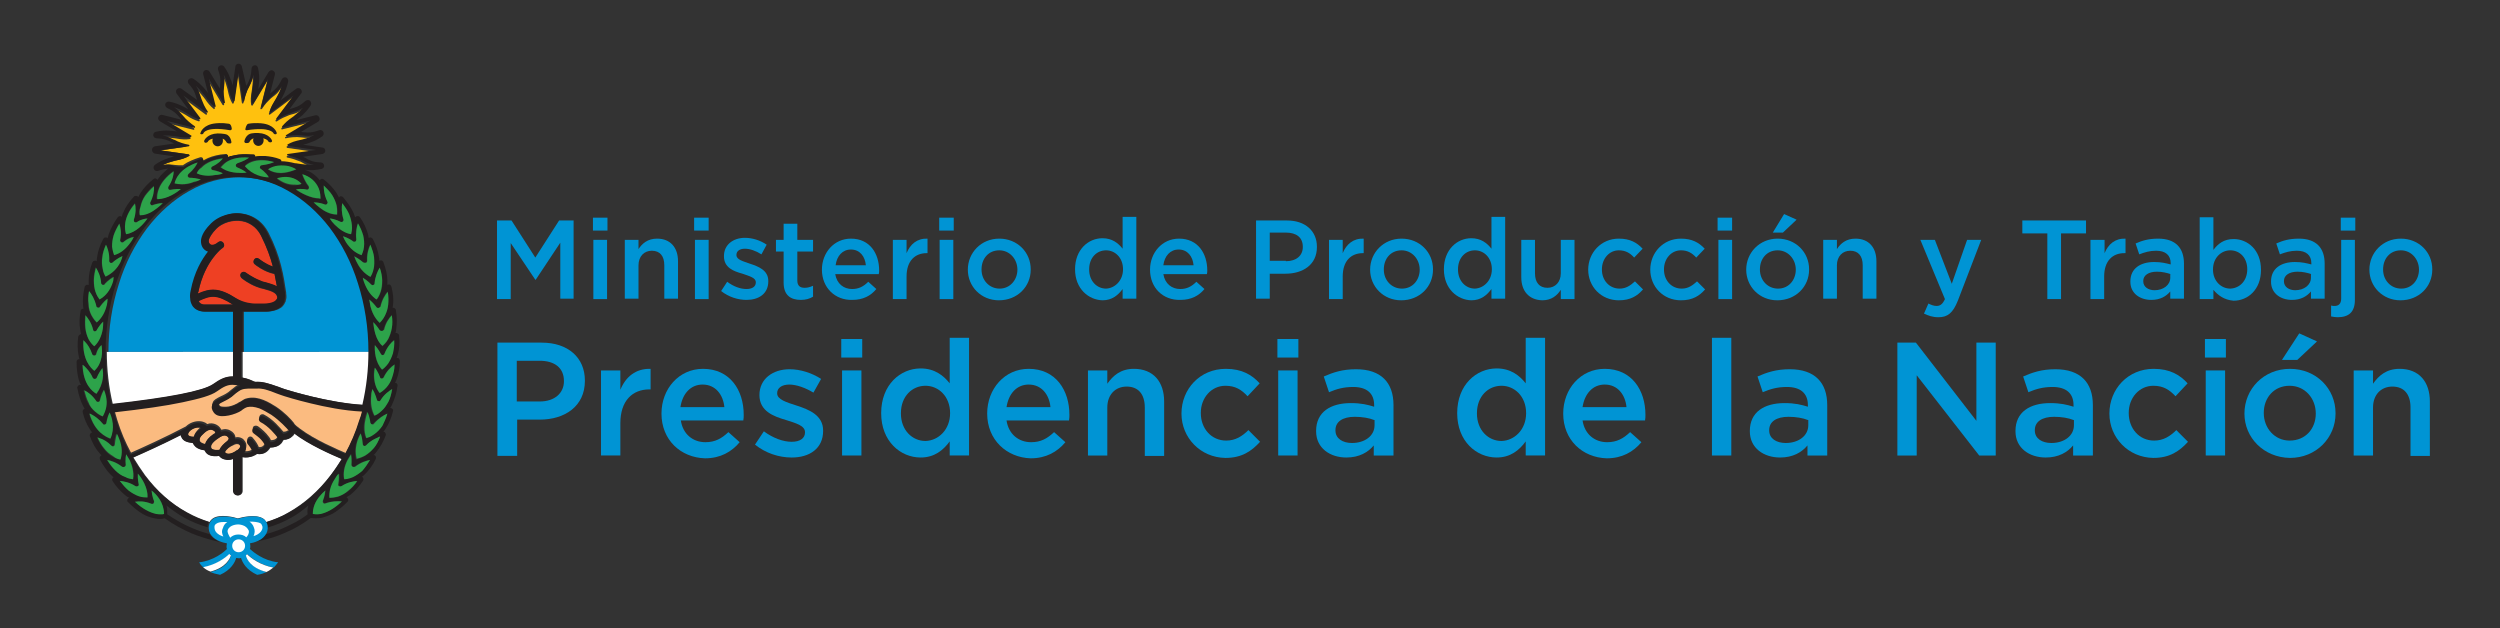 <?xml version="1.0" encoding="utf-8"?>
<!-- Generator: Adobe Illustrator 22.1.0, SVG Export Plug-In . SVG Version: 6.00 Build 0)  -->
<svg version="1.1" id="Layer_1" xmlns="http://www.w3.org/2000/svg" xmlns:xlink="http://www.w3.org/1999/xlink" x="0px" y="0px"
	 viewBox="0 0 620.2 155.9" style="enable-background:new 0 0 620.2 155.9;" xml:space="preserve">
<rect x="0" y="0" width="620.2" height="155.9" fill="#333333" stroke="none"/>
<style type="text/css">
	.st0{fill:#0094D4;}
	.st1{fill:#FFC10E;}
	.st2{fill:#231F20;}
	.st3{fill:#FFFFFF;}
	.st4{fill:#EE4023;}
	.st5{fill:#FBBB80;}
	.st6{fill:#2DA34A;}
</style>
<g id="XMLID_128_">
	<path id="XMLID_182_" class="st0" d="M123.3,85h11.1c6.5,0,10.7,3.7,10.7,9.4v0.1c0,6.3-5,9.6-11.2,9.6h-5.6v9h-4.9V85z
		 M133.9,99.6c3.7,0,6-2.1,6-5v-0.1c0-3.3-2.4-5-6-5h-5.7v10.1H133.9z"/>
	<path id="XMLID_180_" class="st0" d="M149.1,91.9h4.8v4.8c1.3-3.2,3.8-5.3,7.5-5.2v5.1h-0.3c-4.2,0-7.2,2.8-7.2,8.4v8h-4.8V91.9z"
		/>
	<path id="XMLID_177_" class="st0" d="M164.1,102.6L164.1,102.6c0-6.1,4.3-11.1,10.3-11.1c6.7,0,10.1,5.3,10.1,11.4
		c0,0.4,0,0.9-0.1,1.4h-15.5c0.5,3.4,3,5.4,6.1,5.4c2.4,0,4-0.9,5.7-2.5l2.8,2.5c-2,2.4-4.8,4-8.6,4
		C168.8,113.5,164.1,109.1,164.1,102.6z M179.7,101c-0.3-3.1-2.2-5.6-5.4-5.6c-3,0-5,2.3-5.5,5.6H179.7z"/>
	<path id="XMLID_175_" class="st0" d="M187.3,110.3l2.2-3.3c2.3,1.7,4.8,2.6,6.9,2.6c2.1,0,3.3-0.9,3.3-2.3v-0.1
		c0-1.6-2.2-2.2-4.7-3c-3.1-0.9-6.6-2.2-6.6-6.2V98c0-4,3.3-6.4,7.5-6.4c2.6,0,5.5,0.9,7.8,2.4l-1.9,3.4c-2-1.2-4.2-2-6-2
		c-1.9,0-3,0.9-3,2.1v0.1c0,1.5,2.3,2.2,4.8,3c3.1,1,6.6,2.4,6.6,6.2v0.1c0,4.4-3.4,6.6-7.8,6.6
		C193.2,113.5,189.9,112.4,187.3,110.3z"/>
	<path id="XMLID_172_" class="st0" d="M208.7,84.1h5.2v4.6h-5.2V84.1z M208.9,91.9h4.8v21.1h-4.8V91.9z"/>
	<path id="XMLID_169_" class="st0" d="M218.6,102.5L218.6,102.5c0-7.1,4.8-11.1,9.8-11.1c3.5,0,5.7,1.8,7.2,3.7V83.8h4.8v29.2h-4.8
		v-3.5c-1.6,2.2-3.8,4-7.2,4C223.4,113.5,218.6,109.5,218.6,102.5z M235.7,102.5L235.7,102.5c0-4.2-2.9-6.8-6.1-6.8
		c-3.3,0-6.1,2.6-6.1,6.8v0.1c0,4.1,2.8,6.8,6.1,6.8C232.8,109.3,235.7,106.6,235.7,102.5z"/>
	<path id="XMLID_166_" class="st0" d="M244.9,102.6L244.9,102.6c0-6.1,4.3-11.1,10.3-11.1c6.7,0,10.1,5.3,10.1,11.4
		c0,0.4,0,0.9-0.1,1.4h-15.5c0.5,3.4,3,5.4,6.1,5.4c2.4,0,4-0.9,5.7-2.5l2.8,2.5c-2,2.4-4.8,4-8.6,4
		C249.7,113.5,244.9,109.1,244.9,102.6z M260.6,101c-0.3-3.1-2.2-5.6-5.4-5.6c-3,0-5,2.3-5.5,5.6H260.6z"/>
	<path id="XMLID_164_" class="st0" d="M269.9,91.9h4.8v3.3c1.4-2,3.3-3.7,6.6-3.7c4.8,0,7.5,3.2,7.5,8.1v13.5H284v-12
		c0-3.3-1.6-5.2-4.5-5.2c-2.8,0-4.8,2-4.8,5.2v11.9h-4.8V91.9z"/>
	<path id="XMLID_162_" class="st0" d="M293.1,102.6L293.1,102.6c0-6.1,4.6-11.1,11-11.1c4,0,6.5,1.5,8.4,3.6l-3,3.2
		c-1.5-1.6-3-2.6-5.5-2.6c-3.5,0-6.1,3-6.1,6.7v0.1c0,3.8,2.6,6.8,6.3,6.8c2.3,0,4-1.1,5.5-2.6l2.9,2.9c-2.1,2.3-4.5,4-8.6,4
		C297.8,113.5,293.1,108.6,293.1,102.6z"/>
	<path id="XMLID_159_" class="st0" d="M316.9,84.1h5.2v4.6h-5.2V84.1z M317.1,91.9h4.8v21.1h-4.8V91.9z"/>
	<path id="XMLID_156_" class="st0" d="M340.8,113.1v-2.6c-1.4,1.7-3.6,3-6.8,3c-4,0-7.5-2.3-7.5-6.5v-0.1c0-4.7,3.6-6.9,8.6-6.9
		c2.6,0,4.2,0.4,5.8,0.9v-0.4c0-2.9-1.8-4.5-5.2-4.5c-2.4,0-4.1,0.5-6,1.3l-1.3-3.9c2.3-1,4.6-1.8,8-1.8c6.2,0,9.3,3.3,9.3,8.9v12.5
		H340.8z M340.9,104.2c-1.2-0.5-3-0.8-4.8-0.8c-3,0-4.8,1.2-4.8,3.3v0.1c0,2,1.8,3.1,4.1,3.1c3.2,0,5.6-1.8,5.6-4.4V104.2z"/>
	<path id="XMLID_153_" class="st0" d="M361.5,102.5L361.5,102.5c0-7.1,4.8-11.1,9.8-11.1c3.5,0,5.7,1.8,7.2,3.7V83.8h4.8v29.2h-4.8
		v-3.5c-1.6,2.2-3.8,4-7.2,4C366.3,113.5,361.5,109.5,361.5,102.5z M378.6,102.5L378.6,102.5c0-4.2-2.9-6.8-6.1-6.8
		c-3.3,0-6.1,2.6-6.1,6.8v0.1c0,4.1,2.8,6.8,6.1,6.8C375.7,109.3,378.6,106.6,378.6,102.5z"/>
	<path id="XMLID_150_" class="st0" d="M387.8,102.6L387.8,102.6c0-6.1,4.3-11.1,10.3-11.1c6.7,0,10.1,5.3,10.1,11.4
		c0,0.4,0,0.9-0.1,1.4h-15.5c0.5,3.4,3,5.4,6.1,5.4c2.4,0,4-0.9,5.7-2.5l2.8,2.5c-2,2.4-4.8,4-8.6,4
		C392.5,113.5,387.8,109.1,387.8,102.6z M403.5,101c-0.3-3.1-2.2-5.6-5.4-5.6c-3,0-5,2.3-5.5,5.6H403.5z"/>
	<path id="XMLID_148_" class="st0" d="M424.7,83.8h4.8v29.2h-4.8V83.8z"/>
	<path id="XMLID_145_" class="st0" d="M448.4,113.1v-2.6c-1.4,1.7-3.6,3-6.8,3c-4,0-7.5-2.3-7.5-6.5v-0.1c0-4.7,3.6-6.9,8.6-6.9
		c2.6,0,4.2,0.4,5.8,0.9v-0.4c0-2.9-1.8-4.5-5.2-4.5c-2.4,0-4.1,0.5-6,1.3l-1.3-3.9c2.3-1,4.6-1.8,8-1.8c6.2,0,9.3,3.3,9.3,8.9v12.5
		H448.4z M448.5,104.2c-1.2-0.5-3-0.8-4.8-0.8c-3,0-4.8,1.2-4.8,3.3v0.1c0,2,1.8,3.1,4.1,3.1c3.2,0,5.6-1.8,5.6-4.4V104.2z"/>
	<path id="XMLID_143_" class="st0" d="M470.7,85h4.6l15,19.4V85h4.8v28H491l-15.5-19.9v19.9h-4.8V85z"/>
	<path id="XMLID_140_" class="st0" d="M514.3,113.1v-2.6c-1.4,1.7-3.6,3-6.8,3c-4,0-7.5-2.3-7.5-6.5v-0.1c0-4.7,3.6-6.9,8.6-6.9
		c2.6,0,4.2,0.4,5.8,0.9v-0.4c0-2.9-1.8-4.5-5.2-4.5c-2.4,0-4.1,0.5-6,1.3l-1.3-3.9c2.3-1,4.6-1.8,8-1.8c6.2,0,9.3,3.3,9.3,8.9v12.5
		H514.3z M514.4,104.2c-1.2-0.5-3-0.8-4.8-0.8c-3,0-4.8,1.2-4.8,3.3v0.1c0,2,1.8,3.1,4.1,3.1c3.2,0,5.6-1.8,5.6-4.4V104.2z"/>
	<path id="XMLID_138_" class="st0" d="M523.3,102.6L523.3,102.6c0-6.1,4.6-11.1,11-11.1c4,0,6.5,1.5,8.4,3.6l-3,3.2
		c-1.5-1.6-3-2.6-5.5-2.6c-3.5,0-6.1,3-6.1,6.7v0.1c0,3.8,2.6,6.8,6.3,6.8c2.3,0,4-1.1,5.5-2.6l2.9,2.9c-2.1,2.3-4.5,4-8.6,4
		C528,113.5,523.3,108.6,523.3,102.6z"/>
	<path id="XMLID_135_" class="st0" d="M547,84.1h5.2v4.6H547V84.1z M547.2,91.9h4.8v21.1h-4.8V91.9z"/>
	<path id="XMLID_131_" class="st0" d="M556.8,102.6L556.8,102.6c0-6.1,4.8-11.1,11.3-11.1c6.5,0,11.3,4.9,11.3,11v0.1
		c0,6-4.8,11-11.3,11C561.6,113.5,556.8,108.6,556.8,102.6z M574.5,102.6L574.5,102.6c0-3.8-2.7-6.9-6.5-6.9c-3.9,0-6.4,3-6.4,6.7
		v0.1c0,3.7,2.7,6.8,6.4,6.8C572,109.3,574.5,106.3,574.5,102.6z M570.4,82.7l4.4,2l-4.9,4.6h-3.8L570.4,82.7z"/>
	<path id="XMLID_129_" class="st0" d="M583.9,91.9h4.8v3.3c1.4-2,3.3-3.7,6.6-3.7c4.8,0,7.5,3.2,7.5,8.1v13.5H598v-12
		c0-3.3-1.6-5.2-4.5-5.2c-2.8,0-4.8,2-4.8,5.2v11.9h-4.8V91.9z"/>
</g>
<g id="XMLID_3_">
	<path id="XMLID_127_" class="st1" d="M46.8,36.3l-7,1l7,1c0.1,0,0.1,0.1,0.2,0.2c0,0.1,0,0.2-0.1,0.2c0,0-1,0.6-2.3,0.9
		c-0.6,0.1-1.8,0.4-3,0.8c-0.5,0.2-0.9,0.4-1.3,0.6c1.2-0.3,2-0.2,2.9-0.1c0.1,0,0.9,0.1,1.2,0.1c0.3,0,0.7,0,1,0c0,0,0.1,0,0.1-0.1
		c1.1-0.8,2.6-1.4,4.2-1.9c0.2,0,0.4,0,0.5,0.1c0.1,0.1,0.2,0.3,0.2,0.5c0,0,0,0.1,0,0.2c0.4-0.2,0.8-0.4,1.2-0.6
		c1.2-0.5,2.7-0.9,4.4-1c0.2,0,0.3,0,0.4,0.2c0.1,0.1,0.2,0.3,0.1,0.5c0,0,0,0,0,0.1c0.5-0.2,1.1-0.4,1.7-0.5
		c1.3-0.3,2.9-0.3,4.6-0.1c0.2,0,0.3,0.1,0.4,0.3c0,0.1,0.1,0.2,0.1,0.3c0.5-0.1,1-0.1,1.6-0.1c1.4,0,2.9,0.3,4.5,0.9
		c0.2,0.1,0.3,0.2,0.3,0.4c0,0,0,0.1,0,0.1c1,0,2.1,0.2,3.4,0.7c0.1,0,0.1,0,0.2,0c0.6,0.1,1.8,0.3,3.1,0.4c0.5,0,1,0,1.4,0
		c-1.3-0.2-2-0.6-2.7-1c-0.3-0.2-0.7-0.4-1.1-0.5c-1.4-0.6-2.7-0.8-2.7-0.8c-0.1,0-0.2-0.1-0.2-0.2c0-0.1,0.1-0.2,0.2-0.2l7-1l-7-1
		c-0.1,0-0.2-0.1-0.2-0.2c0-0.1,0-0.2,0.1-0.2c0,0,1-0.6,2.3-0.9c0.6-0.1,1.8-0.4,3-0.8c0.5-0.2,0.9-0.4,1.3-0.6
		c-1.2,0.3-2,0.2-2.9,0.1c-0.4,0-0.8-0.1-1.2-0.1c-1.5,0-2.8,0.3-2.8,0.3c-0.1,0-0.2,0-0.2-0.1c0-0.1,0-0.2,0.1-0.2l6-3.6l-6.8,1.7
		c-0.1,0-0.2,0-0.2-0.1c0-0.1,0-0.2,0-0.2c0,0,0.7-0.9,1.8-1.7c0.5-0.3,1.5-1.1,2.4-1.9c0.4-0.4,0.7-0.7,1-1c-1,0.7-1.8,1-2.7,1.2
		c-0.4,0.1-0.7,0.2-1.1,0.4c-1.4,0.5-2.5,1.3-2.5,1.3c-0.1,0.1-0.2,0-0.3,0c-0.1-0.1-0.1-0.2,0-0.3l4.2-5.6l-5.6,4.2
		c-0.1,0.1-0.2,0.1-0.2,0c-0.1,0-0.1-0.1-0.1-0.2c0,0,0.3-1.1,1-2.3c0.3-0.5,1-1.5,1.5-2.7c0.2-0.5,0.4-0.9,0.5-1.3
		c-0.7,1.1-1.3,1.6-2,2.1c-0.3,0.2-0.6,0.5-0.9,0.8c-1.1,1-1.8,2.2-1.8,2.2c-0.1,0.1-0.2,0.1-0.3,0.1c-0.1,0-0.1-0.1-0.1-0.2
		l1.7-6.8l-3.6,6c0,0.1-0.1,0.1-0.2,0.1c-0.1,0-0.1-0.1-0.2-0.2c0,0-0.2-1.1,0-2.5c0.1-0.6,0.3-1.8,0.4-3.1c0-0.5,0-1,0-1.4
		c-0.2,1.3-0.6,2-1,2.7c-0.2,0.3-0.4,0.7-0.5,1.1c-0.6,1.4-0.8,2.7-0.8,2.7c0,0.1-0.1,0.2-0.2,0.2l0,0c-0.1,0-0.2-0.1-0.2-0.2
		l-1-6.9l-1,6.9c0,0.1-0.1,0.2-0.2,0.2c-0.1,0-0.2,0-0.2-0.1c0,0-0.6-1-0.9-2.3c-0.1-0.6-0.4-1.8-0.8-3c-0.2-0.5-0.4-0.9-0.6-1.3
		c0.3,1.2,0.2,2,0.1,2.9c0,0.4-0.1,0.8-0.1,1.2c0,1.5,0.3,2.8,0.3,2.8c0,0.1,0,0.2-0.1,0.2c-0.1,0-0.2,0-0.3-0.1l-3.6-6l1.7,6.8
		c0,0.1,0,0.2-0.1,0.2c-0.1,0.1-0.2,0.1-0.2,0c0,0-0.9-0.7-1.7-1.8c-0.3-0.5-1.1-1.5-1.9-2.4c-0.4-0.4-0.7-0.7-1-1
		c0.7,1,1,1.8,1.2,2.7c0.1,0.4,0.2,0.7,0.4,1.1c0.5,1.4,1.3,2.5,1.3,2.5c0.1,0.1,0.1,0.2,0,0.3c-0.1,0.1-0.2,0.1-0.3,0l-5.7-4.2
		l4.2,5.6c0.1,0.1,0.1,0.2,0,0.2c0,0.1-0.1,0.1-0.2,0.1c0,0-1.1-0.3-2.3-1c-0.5-0.3-1.5-1-2.7-1.5c-0.5-0.2-0.9-0.4-1.3-0.5
		c1.1,0.7,1.6,1.3,2.1,2c0.2,0.3,0.5,0.6,0.8,0.9c1,1.1,2.2,1.8,2.2,1.8c0.1,0.1,0.1,0.2,0.1,0.3c0,0.1-0.1,0.1-0.2,0.1l-6.8-1.7
		l6,3.6c0.1,0,0.1,0.1,0.1,0.2c0,0.1-0.1,0.1-0.2,0.2c0,0-1.1,0.2-2.5,0c-0.6-0.1-1.8-0.3-3.1-0.4c-0.5,0-1,0-1.4,0
		c1.3,0.2,2,0.6,2.7,1c0.3,0.2,0.7,0.4,1.1,0.5c1.4,0.6,2.7,0.8,2.7,0.8c0.1,0,0.2,0.1,0.2,0.2C47,36.2,46.9,36.2,46.8,36.3z"/>
	<g id="XMLID_122_">
		<path id="XMLID_126_" class="st2" d="M61.3,32.3c5.8-0.9,6.5,0.7,6.5,0.7s0.2,0.4,0.6,0.3c0,0,0.4,0,0.2-0.5c0,0-0.6-1.9-3.7-2.2
			c0,0-1.6-0.2-3.3,0.1c-0.5,0.1-0.7,1.2-0.7,1.2C60.7,32.4,61.3,32.3,61.3,32.3z"/>
		<path id="XMLID_125_" class="st2" d="M56.3,33.4c-0.7-0.3-2.3-0.3-2.3-0.3c-2.6,0.1-3.3,1.7-3.3,1.7c-0.2,0.5,0.2,0.6,0.2,0.6
			c0.5,0.1,0.7-0.3,0.7-0.3s0.2-0.5,1.2-0.7c-0.1,0.2-0.1,0.3-0.1,0.5c0,0.8,0.6,1.4,1.3,1.4c0.7,0,1.3-0.6,1.3-1.4
			c0-0.2,0-0.4-0.1-0.5c0.4,0.1,0.7,0.4,1,0.9c0.1,0.2,0.3,0.3,0.8,0.3c0.5,0,0.4-0.4,0.4-0.4C57.2,33.8,56.3,33.4,56.3,33.4z"/>
		<path id="XMLID_124_" class="st2" d="M61.1,35.5c0.5,0,0.7-0.1,0.8-0.3c0.2-0.5,0.6-0.7,1-0.9c-0.1,0.2-0.1,0.3-0.1,0.5
			c0,0.8,0.6,1.4,1.3,1.4c0.7,0,1.3-0.6,1.3-1.4c0-0.2,0-0.3-0.1-0.5c1.1,0.3,1.2,0.7,1.2,0.7s0.2,0.4,0.7,0.3c0,0,0.5-0.1,0.2-0.6
			c0,0-0.7-1.6-3.3-1.7c0,0-1.6-0.1-2.3,0.3c0,0-0.9,0.4-1.2,1.8C60.7,35.2,60.6,35.5,61.1,35.5z"/>
		<path id="XMLID_123_" class="st2" d="M49.9,33.3c0.5,0.1,0.6-0.3,0.6-0.3s0.6-1.7,6.5-0.7c0,0,0.5,0.1,0.5-0.4
			c0,0-0.1-1.1-0.7-1.2c-1.8-0.3-3.3-0.1-3.3-0.1c-3.1,0.3-3.7,2.2-3.7,2.2C49.5,33.3,49.9,33.3,49.9,33.3z"/>
	</g>
	<g id="XMLID_120_">
		<path id="XMLID_121_" class="st0" d="M58.1,77.3H51c-1.5,0-2.4-0.6-2.8-1.2c-0.4-0.5-0.6-1.1-0.7-1.7c0-0.1,0-0.1,0-0.2
			c-0.1-0.6-0.1-1.4,0.1-2.1c0.9-4.6,2.8-7.8,4.3-9.7c-0.2-0.1-0.3-0.1-0.5-0.2c-1-0.5-1.5-1.7-1.2-2.9c0.3-1.5,1.7-3.1,2-3.4
			c2.4-2.8,6.1-3,6.5-3c0.5,0,5.3-0.2,7.9,4.8c3.1,6,3.8,10.9,4.4,14.9l0,0.2c0.1,0.7,0.1,1.3-0.1,1.7c0,0.1,0,0.1,0,0.2
			c-0.2,0.5-0.5,1-0.7,1.2c-0.6,0.7-1.6,1.1-2.8,1.3c-0.5,0.1-1,0.1-1.2,0.1c-0.1,0-0.2,0-0.3,0h-2c0,0,0,0,0,0c0,0,0,0,0,0h-3.4v10
			h31.6c0-5.9-0.9-11.5-2.6-16.9c-1.7-5.2-4-9.8-7-13.8c-3-4-6.5-7.1-10.4-9.2c-4-2.2-8.3-3.4-12.6-3.4c-4.4,0-8.6,1.1-12.6,3.4
			c-3.9,2.2-7.4,5.3-10.4,9.2c-3,4-5.4,8.6-7,13.8c-1.7,5.3-2.6,11-2.6,16.9h31.6V77.3z"/>
	</g>
	<g id="XMLID_117_">
		<path id="XMLID_119_" class="st3" d="M26.5,87.3c0,4.4,0.5,8.8,1.5,13C42.1,98.7,50.5,97,53,95.3c1.8-1.2,3.2-2,5-1.9v-6.1H26.5z"
			/>
		<path id="XMLID_118_" class="st3" d="M60.2,93.7c1.3,0.2,2.2,0.6,3.2,1.1c0.1,0,0.2,0,0.3,0c1.8-0.1,3.4,0.5,5.5,1.2
			c0.6,0.2,1.2,0.5,2,0.7c0.3,0.1,10.5,3.3,19.1,3.8c1-4.2,1.5-8.6,1.5-13.2H60.2V93.7z"/>
	</g>
	<polygon id="XMLID_116_" class="st2" points="57,38.6 57,38.6 57,38.6 	"/>
	<g id="XMLID_113_">
		<path id="XMLID_115_" class="st4" d="M49.5,75c-0.1-0.1-0.1-0.2-0.2-0.4c3-1.4,4.4-1.7,8.5,0.9H51C50.3,75.6,49.8,75.4,49.5,75z"
			/>
		<path id="XMLID_114_" class="st4" d="M65.8,75.6C65.8,75.6,65.7,75.6,65.8,75.6h-2.2c-0.4,0-2.6-0.1-4.6-1.3
			c-4.8-3.1-6.9-2.7-9.9-1.4c0-0.1,0-0.3,0.1-0.4c0.8-4,2.4-6.8,3.6-8.4c0.9-1.2,1.7-2,2.1-2.3c0.1-0.1,0.3-0.2,0.4-0.3
			c0.4-0.3,0.4-0.8,0.1-1.2c-0.3-0.4-0.8-0.5-1.2-0.2c0,0-0.2,0.1-0.4,0.3c-0.7,0.5-1.3,0.5-1.6,0.3c-0.3-0.2-0.5-0.6-0.4-1.1
			c0.2-0.9,1.2-2.1,1.5-2.4c0,0,0,0,0,0c2-2.4,5.2-2.4,5.2-2.4c0,0,0.1,0,0.1,0c0,0,1-0.1,2.3,0.3c1.7,0.6,3,1.7,3.9,3.5
			c1.4,2.8,2.3,5.3,2.9,7.6c-1.8-0.6-3.3-1.8-3.4-1.9c-0.4-0.3-0.9-0.3-1.2,0.1c-0.3,0.4-0.3,0.9,0.1,1.2c0.1,0.1,2.3,1.9,4.9,2.4
			c0.2,1.1,0.4,2.1,0.6,3.1c-0.9-0.5-1.9-0.7-2.8-1c-0.6-0.1-1.1-0.3-1.5-0.5c-1.8-0.7-3.4-1.9-3.4-1.9c-0.4-0.3-0.9-0.2-1.2,0.1
			c-0.3,0.4-0.2,0.9,0.1,1.2c0.1,0.1,1.7,1.4,3.8,2.2c0.5,0.2,1.1,0.4,1.7,0.5c2.3,0.6,3.4,1.1,3.4,2.3c-0.1,0.2-0.2,0.4-0.3,0.5
			C68,75.5,66.3,75.6,65.8,75.6z"/>
	</g>
	<polygon id="XMLID_112_" class="st2" points="50.5,39.5 50.5,39.5 50.5,39.5 	"/>
	<polygon id="XMLID_111_" class="st2" points="50.5,39.5 50.5,39.5 50.5,39.5 	"/>
	<g id="XMLID_104_">
		<path id="XMLID_110_" class="st5" d="M56.5,108.3c-0.7-0.6-1.4-0.3-2.7,0.7c-0.6,0.4-1.5,1.2-1.4,1.9c0,0.3,0.2,0.5,0.3,0.5
			c0.4,0.3,1.3,0.2,1.8,0.2c0.4-0.9,1.1-1.5,1.7-2c0.3-0.2,0.6-0.6,0.6-0.8C56.8,108.6,56.7,108.5,56.5,108.3z"/>
		<path id="XMLID_109_" class="st5" d="M55.8,112.2c0.2,0.3,0.4,0.3,0.6,0.4c0.8,0.2,2-0.5,2.3-0.8c0,0,0,0,0,0c0,0,0,0,0.1,0
			c0,0,0,0,0,0c0.2-0.1,0.7-0.6,0.8-1c0-0.1,0-0.3-0.3-0.5c0,0-0.5-0.4-1.5,0.2C57,110.8,56.2,111.4,55.8,112.2z"/>
		<path id="XMLID_108_" class="st5" d="M49.3,106c-0.7-0.1-1.9,0.4-2.4,1.1c-0.3,0.5-0.2,0.7-0.2,0.8c0.1,0.2,0.5,0.4,1,0.4
			c0.1,0,0.3,0,0.4,0c0.2-0.8,0.7-1.4,1.2-1.9c0.1-0.1,0.3-0.3,0.5-0.5C49.7,106,49.5,106,49.3,106C49.4,106,49.3,106,49.3,106z"/>
		<path id="XMLID_107_" class="st5" d="M52.9,106.7c-0.7-0.4-1.5-0.1-2.5,0.9c-0.6,0.6-0.9,1-0.9,1.5c0,0.2,0.1,0.6,0.9,0.9
			c0.2,0.1,0.3,0.1,0.5,0.1c0.2-0.8,0.9-1.6,2-2.4c0.2-0.1,0.3-0.2,0.5-0.3c0-0.1,0-0.2,0-0.2C53.4,107,53.1,106.8,52.9,106.7z"/>
		<path id="XMLID_106_" class="st5" d="M71.8,106.4c-0.5-0.6-2.1-2.6-4.4-4c-0.9-0.6-1.9-1.2-3-1.6c-1.2-0.4-2.1-0.5-3-0.3
			c0,0,0,0,0,0c-0.3,0.1-0.6,0.3-1.1,0.6c-0.3,0.2-0.6,0.4-0.9,0.6c-1,0.6-2.3,1-3.4,1c-1,0.1-2.2,0.1-2.9-0.9
			c-0.5-0.7-0.6-1.3-0.3-2c0,0,0,0,0,0c0.2-0.6,1-1,2-1.5c0.4-0.2,0.9-0.4,1.2-0.6c0.5-0.3,0.8-0.5,1.1-0.8c0.4-0.3,0.8-0.6,1.4-1.1
			c0.4-0.3,0.8-0.5,1.2-0.6c-0.4-0.1-0.8-0.1-1.4-0.2c-1.6-0.1-2.8,0.4-4.4,1.6c0,0,0,0,0,0c-1.4,0.9-4.2,1.8-8.5,2.7
			c-4.2,0.8-9.9,1.7-17,2.5c0.2,0.8,0.5,1.6,0.7,2.4c0.9,2.9,2,5.5,3.4,8.1c2.5-1.1,8.7-3.9,13.6-6.5c0.9-0.9,2.3-1.4,3.5-1.3
			c0.2,0,1.2,0.1,1.8,0.7c0.8-0.3,1.5-0.2,2.2,0.1c0.8,0.4,1.1,0.9,1.3,1.3c0,0,0.1,0,0.1,0c1-0.3,1.8-0.1,2.6,0.5
			c0.6,0.5,0.8,1,0.8,1.4c1-0.2,1.7,0.2,2,0.5c0.7,0.7,0.8,1.3,0.7,1.8c0,0.4-0.2,0.8-0.4,1.1c0.5,0.1,1.1,0,1.5-0.2
			c0.2-0.1,0.4-0.2,0.5-0.3c-0.2-0.4-0.6-1.1-1.2-1.8c-0.3-0.3-0.2-0.8,0.1-1.1c0.3-0.3,0.8-0.3,1.1,0.1c0.9,1,1.3,1.8,1.5,2.3
			c0.5,0.1,0.9-0.1,1.2-0.4c0.2-0.2,0.3-0.4,0.4-0.6c-0.1-0.2-0.3-0.6-0.9-1.3c-0.5-0.6-1.6-1.4-1.9-1.6c-0.3-0.2-0.4-0.7-0.2-1.1
			c0.2-0.3,0.7-0.4,1.1-0.2c0.1,0,1.5,1.1,2.2,1.9c0.6,0.7,1,1.2,1.1,1.6c0.7,0,1.2-0.2,1.5-0.6c0.1-0.2,0.2-0.3,0.3-0.5
			c-0.6-0.8-2.3-2.9-4.3-3.9c-0.4-0.2-0.5-0.6-0.3-1c0.2-0.4,0.6-0.5,1-0.4c2.4,1.2,4.2,3.5,4.9,4.3c0.5,0,0.9-0.1,1.2-0.4
			C71.7,107,71.8,106.6,71.8,106.4z"/>
		<path id="XMLID_105_" class="st5" d="M77.3,99.9c-3.8-0.9-6.5-1.8-6.6-1.8c0,0,0,0,0,0c-0.7-0.2-1.4-0.5-2-0.7
			c-2-0.7-3.4-1.2-4.9-1.2c-0.2,0-0.4,0-0.5,0h0c-0.2,0-0.5,0-0.7,0c-1.4,0-2.3,0-3.2,0.6c-0.6,0.4-1,0.7-1.3,1
			c-0.4,0.3-0.7,0.6-1.2,0.9c-0.4,0.3-0.9,0.5-1.3,0.7c-0.4,0.2-1.1,0.5-1.2,0.7c0,0.1-0.1,0.2,0.1,0.5c0.2,0.3,0.7,0.3,1.6,0.3
			c0.7,0,1.8-0.3,2.7-0.8c0.3-0.2,0.6-0.4,0.9-0.5c0.6-0.4,1-0.7,1.6-0.8c2.8-0.7,5.6,1.1,7.2,2.1c2.1,1.4,3.7,3.1,4.4,4
			c0,0,0.1,0.1,0.1,0.2c0,0,0,0,0,0l0,0c0.2,0.3,0.8,0.8,1.5,1.3l0,0c3.6,2.7,9,5,11.3,6c1.4-2.6,2.6-5.4,3.5-8.3
			c0.2-0.7,0.5-1.5,0.7-2.2C85.4,101.7,80.6,100.7,77.3,99.9z"/>
	</g>
	<path id="XMLID_103_" class="st3" d="M73.1,107.5c-0.1,0.3-0.3,0.6-0.6,0.8c-0.5,0.5-1.2,0.8-2.1,0.8c-0.1,0.2-0.3,0.5-0.5,0.8
		c-0.5,0.6-1.3,1.1-2.8,1.1c-0.1,0.2-0.3,0.5-0.6,0.8c-0.7,0.7-1.6,1-2.7,0.8c-0.2,0.2-0.6,0.4-1.1,0.6c-0.6,0.2-1.5,0.4-2.5,0.2
		v8.4c0,0.6-0.5,1.1-1.1,1.1c-0.6,0-1.1-0.5-1.1-1.1v-8c-0.4,0.2-0.9,0.3-1.4,0.3c-0.2,0-0.4,0-0.6-0.1c-0.6-0.1-1.1-0.4-1.5-0.9
		c-0.7,0.1-1.9,0.2-2.8-0.4c-0.4-0.2-0.6-0.6-0.8-1c-0.3,0-0.6-0.1-1-0.2c-0.9-0.3-1.6-0.8-1.9-1.6c-0.2,0-0.5,0-0.7-0.1
		c-0.8-0.1-1.8-0.4-2.1-1.3c-0.1-0.2-0.1-0.4-0.2-0.6c-4.5,2.3-9.6,4.6-11.9,5.6c0.9,1.5,1.9,3,2.9,4.4c3,4,6.5,7.1,10.4,9.2
		c1.8,1,3.7,1.8,5.6,2.4c0.2-0.4,0.5-0.7,0.8-0.9c1.8-1.2,5.3-0.3,6.2,0c1-0.3,4.4-1.1,6.2,0c0.4,0.2,0.6,0.5,0.8,0.9
		c1.9-0.6,3.8-1.3,5.6-2.4c3.9-2.2,7.4-5.3,10.4-9.2c1-1.3,1.9-2.7,2.8-4.1C82.4,112.8,76.7,110.3,73.1,107.5z"/>
	<path id="XMLID_53_" class="st2" d="M98.4,95.1C98.3,95,98.1,95,98,95c0.1-0.3,0.3-0.6,0.4-0.9c0.5-1.3,0.8-2.9,0.8-4.6
		c0-0.2-0.1-0.4-0.3-0.6c-0.1-0.1-0.3-0.1-0.5-0.1c0.1-0.3,0.2-0.6,0.3-0.9c0.4-1.4,0.5-2.9,0.3-4.7c0-0.2-0.2-0.4-0.4-0.5
		c-0.1-0.1-0.3-0.1-0.5-0.1c0.1-0.3,0.2-0.7,0.2-1c0.2-1.4,0.2-3-0.1-4.7c0-0.2-0.2-0.4-0.4-0.5c-0.1,0-0.2-0.1-0.4,0
		c0-0.2,0.1-0.5,0.1-0.7c0.2-1.4,0-3-0.4-4.6c-0.1-0.2-0.2-0.4-0.4-0.5c-0.2-0.1-0.5,0-0.6,0.1l0,0c0-0.4,0-0.7,0-1.1
		c0-1.4-0.4-3-1-4.6c-0.1-0.2-0.3-0.4-0.5-0.4c-0.2,0-0.4,0-0.5,0.1c0-0.3,0-0.7-0.1-1c-0.2-1.4-0.7-2.9-1.5-4.4
		c-0.1-0.2-0.3-0.3-0.5-0.4c-0.2,0-0.4,0-0.5,0.2c-0.1-0.3-0.1-0.6-0.2-1c-0.4-1.4-1-2.8-2-4.2c-0.1-0.2-0.3-0.3-0.6-0.3
		c-0.2,0-0.4,0.1-0.6,0.3c-0.1-0.4-0.3-0.7-0.4-1.1c-0.6-1.3-1.5-2.6-2.6-3.9c-0.2-0.2-0.4-0.2-0.6-0.2c-0.2,0-0.3,0.1-0.4,0.3
		c-0.2-0.4-0.4-0.7-0.6-1.1c-0.8-1.2-1.8-2.3-3.2-3.4c-0.2-0.1-0.4-0.2-0.6-0.1c-0.2,0.1-0.3,0.2-0.4,0.3c-0.9-1.2-2.1-2.1-3.7-2.6
		c0.3,0,0.6,0.1,0.9,0.1c1.9,0.1,3.2-0.3,3.3-0.3c0.4-0.1,0.7-0.5,0.6-0.9c-0.1-0.4-0.4-0.7-0.8-0.7c-2.1-0.1-2.8-0.5-3.8-1.1
		c-0.2-0.1-0.4-0.2-0.6-0.3l4.8-0.7c0.4-0.1,0.7-0.4,0.7-0.8c0-0.4-0.3-0.8-0.7-0.8l-4.8-0.7c0.6-0.1,1.2-0.3,1.9-0.6
		c1.8-0.6,2.8-1.5,2.9-1.5c0.3-0.3,0.4-0.7,0.2-1.1c-0.2-0.4-0.6-0.5-1-0.4c-1.9,0.7-2.8,0.6-3.9,0.5c-0.2,0-0.4,0-0.6-0.1l4.2-2.5
		c0.4-0.2,0.5-0.7,0.3-1.1c-0.2-0.4-0.6-0.6-1-0.5l-4.7,1.2c0.5-0.4,1-0.8,1.5-1.2c1.4-1.3,2.1-2.5,2.1-2.5c0.2-0.4,0.1-0.8-0.2-1.1
		c-0.3-0.3-0.8-0.2-1.1,0c-1.5,1.4-2.4,1.6-3.4,1.9c-0.2,0.1-0.4,0.1-0.6,0.2l2.9-3.9c0.3-0.3,0.2-0.8-0.1-1.1
		c-0.3-0.3-0.8-0.3-1.1-0.1l-3.9,2.9c0.3-0.5,0.6-1.1,0.9-1.7c0.8-1.7,1-3.1,1-3.1c0-0.4-0.2-0.8-0.6-0.9c-0.4-0.1-0.8,0.1-1,0.5
		c-0.9,1.9-1.6,2.4-2.4,3.1c-0.2,0.1-0.3,0.3-0.5,0.4l1.2-4.7c0.1-0.4-0.1-0.8-0.5-1c-0.4-0.2-0.8,0-1.1,0.4l-2.5,4.2
		c0.1-0.6,0.1-1.3,0.2-2c0.1-1.9-0.3-3.2-0.3-3.3c-0.1-0.4-0.5-0.7-0.9-0.6c-0.4,0.1-0.7,0.4-0.7,0.8c-0.1,2-0.5,2.8-1,3.8
		c-0.1,0.2-0.2,0.4-0.3,0.5L60,16.5c-0.1-0.4-0.4-0.7-0.8-0.7l0,0c-0.4,0-0.8,0.3-0.8,0.7l-0.7,4.7c-0.1-0.6-0.3-1.2-0.6-1.8
		c-0.6-1.8-1.5-2.8-1.5-2.9c-0.3-0.3-0.7-0.4-1.1-0.2c-0.4,0.2-0.5,0.6-0.4,1c0.7,1.9,0.6,2.8,0.5,3.9c0,0.2,0,0.4-0.1,0.7L52,17.8
		c-0.2-0.4-0.7-0.5-1.1-0.4c-0.4,0.2-0.6,0.6-0.5,1l1.2,4.7c-0.3-0.5-0.8-1-1.2-1.5c-1.3-1.4-2.5-2.1-2.5-2.1
		c-0.4-0.2-0.8-0.1-1.1,0.2c-0.3,0.3-0.2,0.8,0,1.1c1.4,1.5,1.6,2.4,1.9,3.4c0.1,0.2,0.1,0.4,0.2,0.6L45,22
		c-0.3-0.2-0.8-0.2-1.1,0.1c-0.3,0.3-0.3,0.8-0.1,1.1l2.9,3.9c-0.5-0.3-1.1-0.6-1.7-0.9c-1.7-0.8-3.1-1-3.1-1
		c-0.4,0-0.8,0.2-0.9,0.6c-0.1,0.4,0.1,0.8,0.5,1c1.9,0.9,2.4,1.6,3.1,2.4c0.1,0.2,0.3,0.3,0.4,0.5l-4.7-1.2c-0.4-0.1-0.8,0.1-1,0.5
		c-0.2,0.4,0,0.8,0.4,1.1l4.2,2.5c-0.6-0.1-1.2-0.1-2-0.2c-1.9-0.1-3.2,0.3-3.3,0.3c-0.4,0.1-0.6,0.5-0.6,0.9
		c0.1,0.4,0.4,0.7,0.8,0.7c2,0.1,2.8,0.5,3.8,1c0.2,0.1,0.4,0.2,0.6,0.3l-4.8,0.7c-0.4,0.1-0.7,0.4-0.7,0.9c0,0.4,0.3,0.8,0.7,0.9
		l4.8,0.7c-0.6,0.2-1.2,0.3-1.9,0.6c-1.8,0.6-2.8,1.5-2.9,1.5c-0.3,0.3-0.4,0.7-0.2,1.1c0.2,0.4,0.6,0.5,1,0.4
		c1.1-0.4,1.9-0.5,2.5-0.6c-1,0.9-1.8,1.6-2.1,2.1c-0.2,0.2-0.4,0.5-0.5,0.7c-0.1-0.1-0.2-0.2-0.4-0.3c-0.2-0.1-0.5,0-0.6,0.1
		c-1.4,1.1-2.4,2.2-3.2,3.4c-0.2,0.3-0.4,0.7-0.6,1.1c-0.1-0.2-0.3-0.3-0.5-0.3c-0.2,0-0.5,0-0.6,0.2c-1.2,1.3-2.1,2.6-2.6,3.9
		c-0.2,0.3-0.3,0.7-0.4,1.1c-0.1-0.1-0.3-0.2-0.4-0.2c-0.2,0-0.4,0.1-0.6,0.3c-1,1.4-1.7,2.8-2.2,4.1c-0.1,0.4-0.2,0.7-0.3,1.1
		c-0.1-0.2-0.4-0.2-0.6-0.2c-0.2,0-0.4,0.2-0.5,0.4c-0.8,1.5-1.3,3-1.5,4.4c-0.1,0.4-0.1,0.7-0.1,1.1c-0.2-0.1-0.4-0.2-0.6-0.1
		c-0.2,0-0.4,0.2-0.5,0.4c-0.6,1.6-0.9,3.1-0.9,4.6c0,0.4,0,0.7,0,1c-0.2-0.1-0.4-0.1-0.6,0c-0.2,0.1-0.4,0.3-0.4,0.5
		c-0.4,1.7-0.5,3.2-0.4,4.6c0,0.3,0.1,0.5,0.1,0.8c-0.1,0-0.2,0-0.3,0c-0.2,0.1-0.4,0.3-0.4,0.5c-0.3,1.7-0.4,3.2-0.1,4.7
		c0.1,0.4,0.1,0.7,0.2,1.1c-0.1,0-0.2,0-0.3,0.1c-0.2,0.1-0.3,0.3-0.4,0.5c-0.2,1.7-0.2,3.3,0.1,4.7c0.1,0.3,0.1,0.6,0.2,0.9
		c-0.2,0-0.3,0-0.4,0.1c-0.2,0.1-0.3,0.3-0.3,0.6c0,1.7,0.2,3.3,0.6,4.6c0.1,0.4,0.3,0.8,0.5,1.1c0,0-0.1,0-0.1,0
		c-0.2-0.1-0.5,0-0.6,0.2c-0.2,0.2-0.3,0.4-0.2,0.6c0.3,1.7,0.8,3.2,1.4,4.4c0.1,0.2,0.3,0.5,0.4,0.7c-0.1,0-0.2,0.1-0.3,0.2
		c-0.2,0.2-0.2,0.4-0.2,0.6c0.4,1.7,1,3.1,1.8,4.3c0.2,0.3,0.4,0.6,0.6,0.8c-0.2,0-0.4,0.1-0.5,0.3c-0.1,0.2-0.2,0.4-0.1,0.6
		c0.6,1.6,1.3,3,2.3,4.1c0.2,0.2,0.4,0.5,0.6,0.7c-0.2,0-0.3,0.2-0.4,0.3c-0.1,0.2-0.1,0.4,0,0.7c0.8,1.5,1.7,2.8,2.7,3.8
		c0.2,0.2,0.4,0.4,0.7,0.6c-0.2,0.1-0.3,0.2-0.3,0.3c-0.1,0.2-0.1,0.4,0,0.6c0.9,1.4,2,2.6,3.1,3.5c0.3,0.3,0.7,0.5,1.1,0.7
		c-0.1,0-0.1,0-0.1,0c-0.2,0.1-0.4,0.3-0.4,0.5c-0.1,0.2,0,0.5,0.2,0.6c1.2,1.2,2.4,2.2,3.6,2.9c1,0.6,2,0.9,3,1.1
		c0.9,0.2,1.7,0.2,2.4,0c0,0,0.1,0,0.1,0c2.1,1.5,4.3,2.7,6.6,3.7c1.9,0.8,3.9,1.4,5.9,1.9c0.4,0.1,0.8,0.2,1.2,0.2
		c-0.8-0.3-1.7-0.8-2.3-1.5c-0.1-0.1-0.2-0.3-0.3-0.4c-1.4-0.4-2.7-0.8-4.1-1.4c-2.2-0.9-4.3-2.1-6.4-3.5c0,0,0-0.1,0-0.1
		c0-0.7,0-1.4-0.2-2.1c1.5,1.2,2.8,2.1,4.2,2.9c1.9,1.1,3.9,1.9,6,2.5c0-0.1,0-0.2,0-0.4c0-0.3,0.1-0.7,0.3-0.9
		c-1.9-0.6-3.8-1.3-5.6-2.4c-3.9-2.2-7.4-5.3-10.4-9.2c-1-1.4-2-2.8-2.9-4.4c2.3-1,7.4-3.3,11.9-5.6c0,0.2,0.1,0.4,0.2,0.6
		c0.4,0.9,1.4,1.2,2.1,1.3c0.3,0,0.5,0.1,0.7,0.1c0.3,0.7,0.9,1.3,1.9,1.6c0.4,0.1,0.7,0.2,1,0.2c0.2,0.4,0.4,0.7,0.8,1
		c0.9,0.6,2.1,0.5,2.8,0.4c0.4,0.5,0.9,0.8,1.5,0.9c0.2,0,0.4,0.1,0.6,0.1c0.5,0,1-0.1,1.4-0.3v8c0,0.6,0.5,1.1,1.1,1.1
		c0.6,0,1.1-0.5,1.1-1.1v-8.4c1.1,0.2,1.9,0,2.5-0.2c0.5-0.2,0.8-0.4,1.1-0.6c1,0.2,2-0.1,2.7-0.8c0.3-0.3,0.4-0.5,0.6-0.8
		c1.4,0.1,2.3-0.5,2.8-1.1c0.2-0.3,0.4-0.6,0.5-0.8c0.9,0,1.6-0.3,2.1-0.8c0.3-0.3,0.4-0.5,0.6-0.8c3.6,2.8,9.3,5.3,11.9,6.4
		c-0.8,1.4-1.8,2.8-2.8,4.1c-3,4-6.5,7.1-10.4,9.2c-1.8,1-3.7,1.8-5.6,2.4c0.2,0.3,0.3,0.6,0.3,0.9c0,0.1,0,0.2,0,0.4
		c2.1-0.6,4.1-1.4,6-2.5c1.5-0.8,2.9-1.9,4.2-3c-0.2,0.7-0.3,1.4-0.2,2.1c0,0,0,0.1,0,0.1c-0.6,0.5-2.3,1.7-4.7,2.8
		c-1.8,0.9-3.7,1.6-5.6,2.1c-0.1,0-0.2,0-0.2,0.1c-0.1,0.1-0.1,0.2-0.2,0.3c-0.6,0.7-1.5,1.2-2.3,1.5c1-0.2,2.1-0.4,3.1-0.7
		c2-0.5,3.9-1.3,5.8-2.2c2.5-1.2,4.2-2.5,4.9-3c0,0,0.1,0,0.1,0c0.7,0.1,1.6,0.1,2.4,0c1-0.2,2-0.6,3-1.1c1.2-0.7,2.4-1.7,3.6-2.9
		c0.2-0.2,0.2-0.4,0.2-0.6c-0.1-0.2-0.2-0.4-0.4-0.5c0,0-0.1,0-0.1,0c0.4-0.2,0.7-0.5,1.1-0.7c1.1-0.9,2.2-2.1,3.1-3.5
		c0.1-0.2,0.1-0.4,0-0.6c-0.1-0.2-0.2-0.3-0.3-0.3c0.2-0.2,0.5-0.4,0.7-0.6c1-1,2-2.3,2.7-3.8c0.1-0.2,0.1-0.5,0-0.7
		c-0.1-0.2-0.3-0.3-0.5-0.3c0.2-0.2,0.5-0.5,0.7-0.8c0.9-1.1,1.7-2.5,2.3-4.1c0.1-0.2,0-0.4-0.1-0.6c-0.1-0.2-0.3-0.3-0.5-0.3
		c0,0,0,0,0,0c0.2-0.2,0.4-0.5,0.6-0.8c0.8-1.2,1.4-2.6,1.8-4.3c0.1-0.2,0-0.5-0.2-0.6c-0.1-0.1-0.3-0.2-0.5-0.2
		c0.2-0.3,0.4-0.6,0.5-0.9c0.6-1.3,1.1-2.8,1.3-4.5C98.7,95.5,98.6,95.3,98.4,95.1z M97.7,84.3C97.7,84.3,97.8,84.3,97.7,84.3
		C97.8,84.3,97.8,84.4,97.7,84.3c0.1,1.2,0,2.3-0.3,3.3c-0.3,1-0.6,1.9-1.2,2.6c-0.6,0.9-1.3,1.4-1.5,1.5c0,0,0,0,0,0c0,0,0,0,0,0
		c-1.7-1.9-1.8-4.6-1.8-6.1c0,0,0,0,0,0c0,0,0,0,0,0c0.9,1,1.5,2.2,1.5,2.2c0.1,0.2,0.3,0.3,0.5,0.3c0.2,0,0.4-0.1,0.4-0.3
		C96.1,86,97,85,97.7,84.3z M97.1,78.2C97.1,78.2,97.1,78.2,97.1,78.2C97.1,78.2,97.1,78.2,97.1,78.2c0.2,1.2,0.2,2.3,0.1,3.3
		c-0.1,1-0.5,1.9-0.9,2.7c-0.5,1-1.2,1.5-1.4,1.7c0,0,0,0,0,0c0,0,0,0,0,0c-1.6-1.4-2.1-4.3-2.3-5.9c0,0,0,0,0,0c0,0,0,0,0,0
		c1,0.9,1.6,2,1.6,2c0.1,0.2,0.3,0.3,0.5,0.2c0.2,0,0.4-0.2,0.4-0.4C95.6,80,96.4,78.9,97.1,78.2z M96.1,72.3
		C96.1,72.3,96.1,72.3,96.1,72.3C96.1,72.3,96.2,72.3,96.1,72.3c0.3,1.2,0.3,2.3,0.2,3.3c-0.1,1-0.4,1.9-0.8,2.7
		c-0.5,1-1.1,1.6-1.3,1.8c0,0,0,0,0,0c0,0,0,0,0,0c-1.4-1.2-2-2.9-2.3-4.1c-0.1-0.5-0.2-1.1-0.3-1.7c0,0,0,0,0,0c0,0,0,0,0,0
		c1,0.8,1.8,1.9,1.8,1.9c0.1,0.2,0.3,0.2,0.5,0.2c0.2,0,0.4-0.2,0.4-0.4C94.7,74.2,95.5,73,96.1,72.3z M49.1,72.8
		c0-0.1,0-0.3,0.1-0.4c0.8-4,2.4-6.8,3.6-8.4c0.9-1.2,1.7-2,2.1-2.3c0.1-0.1,0.3-0.2,0.4-0.3c0.4-0.3,0.4-0.8,0.1-1.2
		c-0.3-0.4-0.8-0.5-1.2-0.2c0,0-0.2,0.1-0.4,0.3c-0.7,0.5-1.3,0.5-1.6,0.3c-0.3-0.2-0.5-0.6-0.4-1.1c0.2-0.9,1.2-2.1,1.5-2.4
		c0,0,0,0,0,0c2-2.4,5.2-2.4,5.2-2.4c0,0,0.1,0,0.1,0c0,0,1-0.1,2.3,0.3c1.7,0.6,3,1.7,3.9,3.5c1.4,2.8,2.3,5.3,2.9,7.6
		c-1.8-0.6-3.3-1.8-3.4-1.9c-0.4-0.3-0.9-0.3-1.2,0.1c-0.3,0.4-0.3,0.9,0.1,1.2c0.1,0.1,2.3,1.9,4.9,2.4c0.2,1.1,0.4,2.1,0.6,3.1
		c-0.9-0.5-1.9-0.7-2.8-1c-0.6-0.1-1.1-0.3-1.5-0.5c-1.8-0.7-3.4-1.9-3.4-1.9c-0.4-0.3-0.9-0.2-1.2,0.1c-0.3,0.4-0.2,0.9,0.1,1.2
		c0.1,0.1,1.7,1.4,3.8,2.2c0.5,0.2,1.1,0.4,1.7,0.5c2.3,0.6,3.4,1.1,3.4,2.3c-0.1,0.2-0.2,0.4-0.3,0.5c-0.7,0.8-2.4,0.9-3,0.9
		c0,0,0,0-0.1,0h-2.2c-0.4,0-2.6-0.1-4.6-1.3C54.3,71.2,52.1,71.5,49.1,72.8z M57.8,75.6H51c-0.7,0-1.2-0.2-1.5-0.5
		c-0.1-0.1-0.1-0.2-0.2-0.4C52.3,73.3,53.7,73,57.8,75.6z M60.2,87.3v-10h3.4c0,0,0,0,0,0c0,0,0,0,0,0h2c0,0,0.1,0,0.3,0
		c0.3,0,0.7,0,1.2-0.1c1.2-0.2,2.1-0.6,2.8-1.3c0.3-0.3,0.5-0.7,0.7-1.2c0-0.1,0-0.1,0-0.2c0.1-0.5,0.2-1.1,0.1-1.7l0-0.2
		c-0.6-4-1.3-8.9-4.4-14.9c-2.6-5-7.3-4.8-7.9-4.8c-0.4,0-4.1,0.2-6.5,3c-0.3,0.3-1.7,1.8-2,3.4c-0.2,1.3,0.3,2.4,1.2,2.9
		c0.2,0.1,0.3,0.2,0.5,0.2c-1.5,1.9-3.4,5-4.3,9.7c-0.2,0.8-0.2,1.5-0.1,2.1c0,0.1,0,0.1,0,0.2c0.1,0.7,0.4,1.3,0.7,1.7
		c0.4,0.5,1.3,1.2,2.8,1.2h7.1v10v6.1c-1.9-0.1-3.3,0.7-5,1.9c-2.5,1.7-10.9,3.3-25.1,4.9c-1-4.2-1.5-8.5-1.5-13
		c0-5.9,0.9-11.5,2.6-16.9c1.7-5.2,4-9.8,7-13.8c3-4,6.5-7.1,10.4-9.2c4-2.2,8.3-3.4,12.6-3.4c4.4,0,8.6,1.1,12.6,3.4
		c3.9,2.2,7.4,5.3,10.4,9.2c3,4,5.4,8.6,7,13.8c1.7,5.3,2.6,11,2.6,16.9c0,4.5-0.5,8.9-1.5,13.2c-8.6-0.5-18.8-3.7-19.1-3.8
		c-0.7-0.2-1.4-0.5-2-0.7c-2.1-0.8-3.7-1.3-5.5-1.2c-0.1,0-0.2,0-0.3,0c-1-0.5-2-0.9-3.2-1.1V87.3z M73.5,42.1
		c-0.5,0.2-1.3,0.5-2.2,0.7c-0.6,0.1-1.1,0.2-1.6,0.2c-1.2,0-2.3-0.3-3.2-0.9c0,0,0,0,0,0c0,0,0,0,0,0c0.4-0.2,1-0.5,1.9-0.7
		c0.9-0.2,1.8-0.2,2.7-0.1C71.9,41.3,72.7,41.6,73.5,42.1C73.6,42,73.6,42.1,73.5,42.1C73.6,42.1,73.6,42.1,73.5,42.1z M74.8,45.6
		C74.8,45.6,74.8,45.6,74.8,45.6C74.8,45.6,74.8,45.6,74.8,45.6c-0.4,0.2-0.9,0.3-1.6,0.4c-0.1,0-0.2,0-0.2,0
		c-1.5,0-2.9-0.5-4.3-1.6c0,0,0,0,0,0c0,0,0,0,0,0c0.6-0.2,1.2-0.3,1.8-0.3C72.2,43.8,73.7,44.4,74.8,45.6z M68,40.2
		c-0.6,0.3-1.6,0.6-3.1,0.8c-0.2,0-0.4,0.2-0.4,0.4c0,0.2,0,0.4,0.2,0.5c0,0,1.2,0.8,2,1.9c0,0,0,0,0,0c0,0,0,0,0,0l0,0
		c-1.4-0.1-4.1-0.5-5.9-2.7c0,0,0,0,0-0.1c0.3-0.3,0.8-0.7,1.6-1C63.9,39.5,65.8,39.5,68,40.2C68,40.1,68,40.1,68,40.2
		C68,40.1,68,40.2,68,40.2z M61.7,39.1c-0.5,0.4-1.4,1-2.9,1.4c-0.2,0.1-0.4,0.2-0.4,0.5c0,0.2,0.1,0.4,0.3,0.5c0,0,1.3,0.5,2.3,1.3
		c0,0,0,0,0,0c0,0,0,0,0,0c-0.4,0-0.8,0.1-1.3,0.1c-1.5,0-3.5-0.3-5.1-1.4c0,0,0,0,0,0c0.2-0.3,0.7-0.8,1.4-1.3
		C57.5,39.3,59.4,38.9,61.7,39.1C61.7,39.1,61.7,39.1,61.7,39.1C61.7,39.1,61.7,39.1,61.7,39.1z M55.2,39.2c-0.4,0.5-1.1,1.3-2.6,2
		c-0.2,0.1-0.3,0.3-0.3,0.5c0,0.2,0.2,0.4,0.4,0.4c0,0,1.3,0.3,2.5,0.8c0,0,0,0,0,0c0,0,0,0,0,0c-0.6,0.2-1.1,0.3-1.7,0.4
		c-0.5,0.1-1.1,0.2-1.7,0.2c-1,0-2-0.1-3-0.6c0,0,0,0,0,0c0.2-0.4,0.5-1,1.1-1.5C51,40.3,52.9,39.5,55.2,39.2
		C55.2,39.2,55.2,39.2,55.2,39.2C55.2,39.2,55.2,39.2,55.2,39.2z M49.1,40.3c-0.3,0.7-0.9,1.7-2.3,2.9c-0.2,0.1-0.2,0.4-0.1,0.6
		c0.1,0.2,0.3,0.3,0.5,0.3c0,0,0,0,0,0c0,0,0.6,0,1.3,0.1c0.5,0.1,1,0.2,1.4,0.3c0,0,0,0,0,0c0,0,0,0,0,0c-0.5,0.3-1.1,0.5-1.6,0.7
		c-1.2,0.4-2.2,0.6-3,0.6c-0.7,0-1.3-0.1-1.8-0.2c0,0,0,0,0,0C43.6,44.4,44.6,41.8,49.1,40.3C49.1,40.3,49.1,40.3,49.1,40.3
		C49.2,40.3,49.2,40.3,49.1,40.3z M94.2,66.4C94.2,66.4,94.3,66.4,94.2,66.4C94.3,66.4,94.3,66.4,94.2,66.4c0.4,1.1,0.6,2.2,0.7,3.2
		c0,1-0.1,2-0.4,2.8c-0.3,1-0.8,1.7-1,1.9c0,0,0,0,0,0c0,0,0,0,0,0c-1.3-0.8-2.3-2.1-2.9-3.8c-0.2-0.5-0.4-1.1-0.5-1.6c0,0,0,0,0,0
		c0,0,0,0,0,0c1.1,0.7,2.1,1.7,2.1,1.7c0.1,0.2,0.3,0.2,0.5,0.1c0.2-0.1,0.3-0.2,0.3-0.4C93.1,68.5,93.7,67.2,94.2,66.4z M90.7,65.1
		c0.2-0.1,0.3-0.3,0.3-0.5c-0.1-1.8,0.4-3.1,0.8-4c0,0,0,0,0,0c0,0,0,0,0,0c0.5,1.1,0.8,2.1,0.9,3.1c0.1,1,0.1,2-0.1,2.9
		c-0.2,1-0.7,1.8-0.8,2c0,0,0,0,0,0c0,0,0,0,0,0c-1.4-0.7-2.5-1.8-3.3-3.5c-0.3-0.5-0.5-1-0.7-1.6c0,0,0,0,0,0c0,0,0,0,0,0
		c1.2,0.6,2.2,1.5,2.2,1.5C90.3,65.2,90.5,65.2,90.7,65.1L90.7,65.1z M88.2,59.9L88.2,59.9c0.2-0.1,0.3-0.3,0.2-0.5
		c-0.3-1.8,0-3.2,0.4-4c0,0,0,0,0,0c0,0,0,0,0,0c0.6,1,1,2,1.3,3c0.3,1,0.3,1.9,0.2,2.8c-0.1,1.1-0.5,1.8-0.6,2.1c0,0,0,0,0,0
		c0,0,0,0,0,0c-1.5-0.5-2.8-1.6-3.8-3.1c-0.3-0.5-0.6-1-0.8-1.6c0,0,0,0,0,0c0,0,0,0,0,0c1.3,0.4,2.4,1.3,2.4,1.3
		C87.7,60,88,60,88.2,59.9z M84.4,55c0.2,0.1,0.4,0.1,0.6,0c0.2-0.1,0.2-0.4,0.2-0.6c-0.5-1.6-0.4-3-0.3-4c0,0,0,0,0,0c0,0,0,0,0,0
		c0.7,0.9,1.3,1.8,1.7,2.7c0.4,0.9,0.7,1.9,0.7,2.8c0.1,1-0.1,1.8-0.2,2.2c0,0,0,0,0,0c0,0,0,0,0,0c-1.5-0.3-2.9-1.1-4.1-2.4
		c-0.4-0.4-0.8-0.9-1.2-1.5c0,0,0,0,0,0c0,0,0,0,0,0C83.2,54.3,84.4,55,84.4,55z M80.6,50.7c0.2,0.1,0.4,0,0.6-0.1
		c0.1-0.2,0.2-0.4,0.1-0.6c-0.8-1.6-1-3-0.9-3.9c0,0,0,0,0,0c0,0,0,0,0,0c0.9,0.8,1.6,1.6,2.1,2.4c0.5,0.9,0.9,1.7,1.1,2.6
		c0.2,1.1,0.2,1.9,0.1,2.2c0,0,0,0,0,0c0,0-0.1,0-0.1,0c-1.7,0-3.2-0.9-4.2-1.7c-0.5-0.4-1-0.8-1.5-1.3c0,0,0,0,0,0c0,0,0,0,0,0
		c0.1,0,0.1,0,0.2,0C79.4,50.3,80.6,50.7,80.6,50.7z M79.1,46.8c0.4,1,0.4,2,0.4,2.5c0,0,0,0,0,0c-0.1,0-0.2,0-0.3,0
		c-2.1,0-4.5-1.4-5.8-2.2c0,0,0,0,0,0c0,0,0,0,0,0c1.3-0.3,2.6,0,2.6,0c0.2,0,0.4,0,0.5-0.2c0.1-0.2,0.1-0.4,0-0.6
		c-0.8-1-1.3-2.2-1.6-3c0,0,0,0,0,0c0,0,0,0,0,0C77,43.8,78.4,45,79.1,46.8z M40.3,41c0.4-0.2,0.8-0.4,1.3-0.6
		c1.2-0.4,2.4-0.7,3-0.8c1.3-0.3,2.3-0.9,2.3-0.9c0.1,0,0.1-0.1,0.1-0.2c0-0.1-0.1-0.1-0.2-0.2l-7-1l7-1c0.1,0,0.2-0.1,0.2-0.2
		c0-0.1-0.1-0.2-0.2-0.2c0,0-1.3-0.2-2.7-0.8c-0.4-0.2-0.7-0.4-1.1-0.5c-0.8-0.4-1.5-0.8-2.7-1c0.4,0,0.9,0,1.4,0
		c1.3,0.1,2.5,0.3,3.1,0.4c1.3,0.2,2.4,0.1,2.5,0c0.1,0,0.1-0.1,0.2-0.2c0-0.1,0-0.2-0.1-0.2l-6-3.6l6.8,1.7c0.1,0,0.2,0,0.2-0.1
		c0-0.1,0-0.2-0.1-0.3c0,0-1.1-0.7-2.2-1.8c-0.3-0.3-0.5-0.6-0.8-0.9c-0.6-0.7-1.1-1.3-2.1-2c0.4,0.1,0.8,0.3,1.3,0.5
		c1.2,0.6,2.2,1.2,2.7,1.5c1.1,0.7,2.2,1,2.3,1c0.1,0,0.2,0,0.2-0.1c0-0.1,0-0.2,0-0.2l-4.2-5.6l5.7,4.2c0.1,0.1,0.2,0.1,0.3,0
		c0.1-0.1,0.1-0.2,0-0.3c0,0-0.8-1.1-1.3-2.5c-0.2-0.4-0.3-0.8-0.4-1.1c-0.3-0.9-0.5-1.6-1.2-2.7c0.3,0.3,0.7,0.6,1,1
		c0.9,1,1.6,1.9,1.9,2.4c0.8,1.1,1.7,1.7,1.7,1.8c0.1,0.1,0.2,0.1,0.2,0c0.1,0,0.1-0.1,0.1-0.2l-1.7-6.8l3.6,6
		c0.1,0.1,0.2,0.1,0.3,0.1c0.1,0,0.1-0.1,0.1-0.2c0,0-0.3-1.3-0.3-2.8c0-0.4,0.1-0.8,0.1-1.2c0.1-0.9,0.2-1.7-0.1-2.9
		c0.2,0.4,0.4,0.8,0.6,1.3c0.4,1.2,0.7,2.4,0.8,3c0.3,1.3,0.9,2.3,0.9,2.3c0,0.1,0.1,0.1,0.2,0.1c0.1,0,0.1-0.1,0.2-0.2l1-6.9l1,6.9
		c0,0.1,0.1,0.2,0.2,0.2h0c0.1,0,0.2-0.1,0.2-0.2c0,0,0.2-1.3,0.8-2.7c0.2-0.4,0.4-0.7,0.5-1.1c0.4-0.8,0.8-1.5,1-2.7
		c0,0.4,0.1,0.9,0,1.4c-0.1,1.3-0.3,2.5-0.4,3.1c-0.2,1.3-0.1,2.4,0,2.5c0,0.1,0.1,0.2,0.2,0.2c0.1,0,0.2,0,0.2-0.1l3.6-6l-1.7,6.8
		c0,0.1,0,0.2,0.1,0.2c0.1,0,0.2,0,0.3-0.1c0,0,0.7-1.1,1.8-2.2c0.3-0.3,0.6-0.5,0.9-0.8c0.7-0.6,1.3-1.1,2-2.1
		c-0.1,0.4-0.3,0.8-0.5,1.3c-0.6,1.2-1.2,2.2-1.5,2.7c-0.7,1.1-1,2.2-1,2.3c0,0.1,0,0.2,0.1,0.2c0.1,0,0.2,0,0.2,0l5.6-4.2l-4.2,5.6
		c-0.1,0.1-0.1,0.2,0,0.3c0.1,0.1,0.2,0.1,0.3,0c0,0,1.1-0.8,2.5-1.3c0.4-0.1,0.8-0.3,1.1-0.4c0.9-0.3,1.6-0.5,2.7-1.2
		c-0.3,0.3-0.6,0.7-1,1c-1,0.9-1.9,1.6-2.4,1.9c-1.1,0.8-1.7,1.7-1.8,1.7c0,0.1,0,0.2,0,0.2c0,0.1,0.1,0.1,0.2,0.1l6.8-1.7l-6,3.6
		c-0.1,0-0.1,0.2-0.1,0.2c0,0.1,0.1,0.1,0.2,0.1c0,0,1.3-0.3,2.8-0.3c0.4,0,0.8,0.1,1.2,0.1c0.9,0.1,1.7,0.2,2.9-0.1
		c-0.4,0.2-0.8,0.4-1.3,0.6c-1.2,0.4-2.4,0.7-3,0.8c-1.3,0.3-2.3,0.9-2.3,0.9c-0.1,0-0.1,0.1-0.1,0.2c0,0.1,0.1,0.1,0.2,0.2l6.9,1
		l-7,1c-0.1,0-0.2,0.1-0.2,0.2c0,0.1,0.1,0.2,0.2,0.2c0,0,1.3,0.2,2.7,0.8c0.4,0.2,0.7,0.4,1.1,0.5c0.8,0.4,1.5,0.8,2.7,1
		c-0.4,0-0.9,0-1.4,0c-1.3-0.1-2.5-0.3-3.1-0.4c-0.1,0-0.1,0-0.2,0C72,40.2,70.8,40,69.8,40c0,0,0-0.1,0-0.1c0-0.2-0.2-0.3-0.3-0.4
		c-1.3-0.5-2.5-0.7-3.7-0.8c-0.1,0-0.1,0-0.2,0c0,0-0.1,0-0.1,0c-0.1,0-0.1,0-0.2,0c0,0-0.1,0-0.1,0c-0.1,0-0.2,0-0.3,0
		c-0.6,0-1.1,0-1.6,0.1v0c0-0.1,0-0.2,0-0.2c0,0,0,0,0,0c-0.1-0.2-0.2-0.3-0.4-0.3c-0.1,0-0.2,0-0.3,0c0,0-0.1,0-0.1,0
		c-0.1,0-0.1,0-0.2,0c0,0-0.1,0-0.1,0c-0.1,0-0.1,0-0.2,0c-1.3-0.1-2.5,0-3.6,0.2c-0.3,0.1-0.6,0.1-0.9,0.2c0,0,0,0-0.1,0
		c0,0-0.1,0-0.1,0c0,0,0,0-0.1,0c-0.1,0-0.1,0-0.2,0.1l0,0c-0.1,0-0.3,0.1-0.4,0.2c0,0,0,0,0,0c0,0,0,0,0,0c0,0,0,0,0,0v0
		c0,0,0,0,0,0c0-0.2,0-0.3-0.1-0.5l0,0c0,0,0,0,0,0c0,0,0,0,0,0c-0.1-0.1-0.2-0.1-0.4-0.1c-1.7,0.1-3.2,0.5-4.4,1
		c-0.4,0.2-0.8,0.4-1.2,0.6c0-0.1,0-0.1,0-0.1v0l0,0v0c0-0.2-0.1-0.3-0.2-0.5l0,0c0,0,0,0,0,0c0,0,0,0,0,0c0,0,0,0,0,0c0,0,0,0,0,0
		c-0.1-0.1-0.2-0.1-0.4,0c-1.7,0.5-3.1,1.1-4.2,1.9c0,0-0.1,0.1-0.1,0.1c-0.3,0-0.6,0-1,0c-0.3,0-1.1-0.1-1.2-0.1
		C42.4,40.8,41.6,40.7,40.3,41z M43,42.4C43,42.4,43,42.4,43,42.4C43.1,42.4,43.1,42.4,43,42.4c0,0.9-0.3,2.4-1.3,3.9
		c-0.1,0.2-0.1,0.4,0,0.6c0.1,0.2,0.3,0.3,0.5,0.2c0,0,1.3-0.3,2.6-0.2c0,0,0,0,0,0c0,0,0,0,0,0c-1.1,0.9-3.3,2.4-5.7,2.4
		c-0.1,0-0.2,0-0.3,0c0,0,0,0,0,0C38.8,48.1,39.1,45.2,43,42.4z M34.8,51.1c0.2-0.9,0.6-1.8,1.1-2.6c0.6-0.8,1.3-1.7,2.2-2.4
		c0,0,0,0,0,0c0,0,0,0,0,0c0,0.9-0.1,2.3-0.9,4c-0.1,0.2-0.1,0.4,0.1,0.6c0.1,0.2,0.3,0.2,0.5,0.1c0,0,1.2-0.4,2.5-0.5c0,0,0,0,0,0
		c0,0,0,0,0,0c-0.5,0.5-1,0.9-1.5,1.3c-1,0.8-2.5,1.7-4,1.7c-0.1,0-0.1,0-0.2,0c0,0,0,0,0,0C34.6,53,34.5,52.2,34.8,51.1z
		 M33.4,50.4C33.5,50.4,33.5,50.4,33.4,50.4C33.5,50.4,33.5,50.4,33.4,50.4c0.2,0.9,0.3,2.4-0.2,4.1c-0.1,0.2,0,0.4,0.2,0.6
		c0.2,0.1,0.4,0.1,0.6,0c0,0,1.1-0.8,2.5-0.9c0,0,0,0,0,0c0,0,0,0,0,0c-0.9,1.3-2.8,3.5-5.3,3.9c0,0,0,0,0,0c0,0,0,0,0,0
		C30.9,57,30.4,54.1,33.4,50.4z M28.2,58.3c0.3-1,0.8-1.9,1.4-2.9c0,0,0,0,0,0c0,0,0,0,0,0c0.3,0.9,0.6,2.3,0.2,4.1
		c0,0.2,0.1,0.4,0.3,0.5c0.2,0.1,0.4,0.1,0.6-0.1c0,0,1-1,2.5-1.2c0,0,0,0,0,0c0,0,0,0,0,0c-0.2,0.4-0.5,1-1,1.6
		c-1.1,1.5-2.4,2.5-3.8,2.9c0,0,0,0,0,0c0,0,0,0,0,0c-0.1-0.3-0.4-1.1-0.5-2.1C27.7,60.2,27.9,59.3,28.2,58.3z M25.3,63.8
		c0.1-1,0.5-2,0.9-3.1c0,0,0,0,0,0l0,0c0,0,0,0,0,0c0.4,0.8,0.9,2.2,0.8,4c0,0.2,0.1,0.4,0.3,0.5c0.2,0.1,0.4,0.1,0.6-0.1
		c0,0,1.1-1,2.4-1.5c0,0,0,0,0,0c0,0,0,0,0,0c-0.1,0.5-0.3,1-0.5,1.5c-0.8,1.6-2,2.8-3.6,3.6c0,0,0,0,0,0c0,0,0,0,0,0
		c-0.2-0.3-0.6-1-0.8-2C25.2,65.7,25.2,64.8,25.3,63.8z M23.2,69.5c0-1,0.2-2.1,0.5-3.2c0,0,0,0,0,0c0,0,0,0,0,0
		c0.5,0.8,1.2,2.1,1.3,3.9c0,0.2,0.2,0.4,0.4,0.4c0.2,0.1,0.4,0,0.5-0.2c0,0,0.9-1.1,2.2-1.8c0,0,0,0,0,0c0,0,0,0,0,0
		c-0.1,0.5-0.2,1.1-0.3,1.6c-0.6,1.7-1.6,3-3.1,4c0,0,0,0,0,0c0,0,0,0,0,0c-0.2-0.2-0.7-0.9-1.1-1.9C23.4,71.5,23.2,70.5,23.2,69.5z
		 M22,72.3C22,72.2,22,72.2,22,72.3C22.1,72.2,22.1,72.2,22,72.3c0.7,0.7,1.5,1.9,1.8,3.6c0,0.2,0.2,0.4,0.4,0.4
		c0.2,0,0.4,0,0.5-0.2c0,0,0.8-1.2,1.9-2c0,0,0,0,0,0c0,0,0,0,0,0c0,0.5-0.1,1.1-0.2,1.6c-0.4,1.7-1.2,3.2-2.5,4.3c0,0,0,0,0,0
		c0,0,0,0,0,0c-0.3-0.3-0.8-0.8-1.3-1.8c-0.4-0.8-0.7-1.7-0.8-2.7C21.8,74.5,21.8,73.4,22,72.3z M21.1,78.2
		C21.1,78.2,21.2,78.2,21.1,78.2C21.2,78.2,21.2,78.2,21.1,78.2c0.7,0.7,1.6,1.8,2,3.6c0.1,0.2,0.2,0.4,0.4,0.4
		c0.2,0,0.4-0.1,0.5-0.3c0,0,0.6-1.2,1.6-2.1c0,0,0,0,0,0c0,0,0,0,0,0c0,0.6-0.1,1.2-0.1,1.8c-0.3,1.8-1,3.2-2.1,4.3c0,0,0,0,0,0
		c0,0,0,0,0,0c-0.2-0.2-0.9-0.8-1.4-1.7c-0.4-0.8-0.7-1.7-0.9-2.7C21,80.5,21,79.4,21.1,78.2z M20.6,84.4
		C20.6,84.4,20.7,84.4,20.6,84.4C20.7,84.4,20.7,84.4,20.6,84.4c0.2,0.1,0.3,0.2,0.4,0.4c0.6,0.6,1.3,1.6,1.8,3.1
		c0.1,0.2,0.3,0.4,0.5,0.3c0.2,0,0.4-0.2,0.5-0.4l0,0c0,0,0.2-1.3,1.3-2.2c0,0,0,0,0,0c0,0,0,0,0,0c0.1,0.7,0.2,1.8,0,3
		c-0.2,1.4-0.8,2.5-1.7,3.4c0,0,0,0,0,0c0,0,0,0,0,0C22.5,91.3,20.4,89.2,20.6,84.4z M20.4,90.5C20.4,90.5,20.4,90.5,20.4,90.5
		c0.2,0.1,0.3,0.2,0.5,0.3c0.6,0.5,1.5,1.5,2.1,2.9c0.1,0.2,0.3,0.3,0.5,0.3c0,0,0,0,0,0l0,0c0.2,0,0.4-0.1,0.5-0.3
		c0,0,0.6-1.3,1.4-2.4c0,0,0,0,0,0c0,0,0,0,0,0c0.3,1.3,0.5,3.8-1.4,6.4c0,0,0,0,0,0c0,0,0,0,0,0C22.9,97.1,20.6,95.3,20.4,90.5
		C20.4,90.5,20.4,90.5,20.4,90.5z M20.7,96.8C20.7,96.8,20.7,96.8,20.7,96.8C20.7,96.8,20.8,96.8,20.7,96.8c0.9,0.4,2.1,1.2,3.1,2.7
		c0.1,0.2,0.3,0.2,0.5,0.2c0.2,0,0.4-0.2,0.4-0.4l0,0l0,0l0,0c0-0.1,0.3-1.5,1-2.6c0,0,0,0,0,0c0,0,0,0,0,0c0.2,0.5,0.4,1.1,0.5,1.6
		c0.4,1.7,0.1,3.4-0.8,5c0,0,0,0,0,0c0,0,0,0,0,0c-0.3-0.1-1.1-0.4-1.9-1.2c-0.7-0.6-1.3-1.4-1.8-2.3C21.3,99,21,98,20.7,96.8z
		 M22.1,102.7C22.1,102.7,22.1,102.6,22.1,102.7C22.2,102.6,22.2,102.6,22.1,102.7c0.2,0,0.4,0.1,0.5,0.2c0.7,0.4,1.8,1.1,2.8,2.3
		c0.1,0.2,0.3,0.2,0.5,0.2c0.2,0,0.3-0.2,0.4-0.4c0,0,0.2-1.4,0.8-2.6c0,0,0,0,0,0l0,0c0,0,0,0,0,0c0.6,1.3,1.4,3.9,0.2,6.5
		c0,0,0,0,0,0c0,0,0,0,0,0C26.3,108.4,23.5,107.2,22.1,102.7z M25.7,111.3c-0.6-0.8-1.2-1.7-1.7-2.8c0,0,0,0,0,0c0,0,0,0,0,0
		c0.2,0,0.3,0.1,0.5,0.2c0.8,0.3,1.9,0.8,3,1.9c0.1,0.1,0.4,0.2,0.5,0.1c0.2-0.1,0.3-0.3,0.3-0.5c0,0,0-1.4,0.5-2.6c0,0,0,0,0,0
		c0,0,0,0,0,0c0.3,0.5,0.5,1,0.7,1.6c0.6,1.7,0.7,3.3,0.3,4.8c0,0,0,0,0,0c0,0,0,0,0,0c-0.3-0.1-1.1-0.2-2.1-0.8
		C27,112.8,26.3,112.1,25.7,111.3z M26.5,114.1C26.5,114.1,26.5,114.1,26.5,114.1C26.5,114.1,26.6,114.1,26.5,114.1
		c1,0.1,2.3,0.5,3.8,1.7c0.2,0.1,0.4,0.1,0.6,0c0.2-0.1,0.3-0.3,0.3-0.5c0-0.1-0.1-1.3,0.1-2.6c0,0,0,0,0,0c0,0,0,0,0,0
		c0.3,0.5,0.6,1,0.9,1.5c0.6,1.1,1.2,2.9,0.9,4.6c0,0,0,0,0,0c0,0,0,0,0,0c-0.4,0-1.2-0.1-2.1-0.5c-0.8-0.4-1.6-0.9-2.4-1.6
		C27.8,116,27.1,115.1,26.5,114.1z M38.2,124.2c0,0-0.5-1.2-0.6-2.6c0,0,0,0,0,0c0,0,0,0,0,0c1.2,1,3.1,3,3,5.8c0,0,0,0,0,0
		c-0.1,0-0.4,0.1-0.8,0.1c-0.3,0-0.7,0-1.2-0.1c-1.7-0.3-3.4-1.3-5.2-3c0,0,0,0,0,0c0,0,0,0,0,0c0.9-0.1,2.4-0.1,4.1,0.5
		c0.2,0.1,0.4,0,0.5-0.1C38.2,124.6,38.2,124.4,38.2,124.2z M33.6,120.6c0.2,0.1,0.4,0.1,0.6,0c0.2-0.1,0.2-0.3,0.2-0.5
		c0,0-0.3-1.3-0.2-2.6c0,0,0,0,0,0c0,0,0,0,0,0c1,1.2,2.6,3.5,2.4,5.9c0,0,0,0,0,0c-0.1,0-0.1,0-0.2,0c-0.4,0-1.1-0.1-1.9-0.3
		c-0.9-0.3-1.7-0.7-2.5-1.4c-0.8-0.6-1.5-1.4-2.2-2.4c0,0,0,0,0,0c0,0,0,0,0,0C30.6,119.4,32.1,119.6,33.6,120.6z M48.1,108.4
		c-0.1,0-0.3,0-0.4,0c-0.5-0.1-0.9-0.3-1-0.4c0-0.1-0.2-0.4,0.2-0.8c0.5-0.7,1.7-1.2,2.4-1.1c0,0,0,0,0.1,0c0.1,0,0.3,0,0.5,0.1
		c-0.2,0.2-0.4,0.3-0.5,0.5C48.8,107,48.3,107.6,48.1,108.4z M50.9,110.2c-0.2,0-0.3-0.1-0.5-0.1c-0.9-0.3-0.9-0.7-0.9-0.9
		c0-0.5,0.2-0.9,0.9-1.5c1-1,1.8-1.3,2.5-0.9c0.2,0.1,0.5,0.3,0.5,0.5c0,0.1,0,0.2,0,0.2c-0.2,0.1-0.3,0.2-0.5,0.3
		C51.8,108.5,51.2,109.3,50.9,110.2z M54.4,111.6c-0.5,0.1-1.3,0.1-1.8-0.2c-0.1-0.1-0.3-0.2-0.3-0.5c-0.1-0.7,0.9-1.5,1.4-1.9
		c1.3-0.9,2-1.2,2.7-0.7c0.2,0.2,0.3,0.3,0.3,0.5c0,0.3-0.3,0.6-0.6,0.8C55.6,110,54.8,110.7,54.4,111.6z M59.6,110.7
		c0,0.4-0.5,0.8-0.8,1c0,0,0,0,0,0c0,0,0,0-0.1,0c0,0,0,0,0,0c-0.3,0.3-1.5,1-2.3,0.8c-0.2,0-0.4-0.1-0.6-0.4c0.4-0.8,1.2-1.3,2-1.8
		c1-0.6,1.4-0.2,1.5-0.2C59.6,110.5,59.6,110.7,59.6,110.7z M71.4,107.2c-0.3,0.3-0.7,0.4-1.2,0.4c-0.6-0.9-2.5-3.2-4.9-4.3
		c-0.4-0.2-0.8,0-1,0.4c-0.2,0.4,0,0.8,0.3,1c2,1,3.7,3.1,4.3,3.9c-0.1,0.1-0.2,0.3-0.3,0.5c-0.3,0.4-0.8,0.6-1.5,0.6
		c-0.2-0.4-0.5-0.9-1.1-1.6c-0.7-0.8-2.1-1.8-2.2-1.9c-0.3-0.2-0.8-0.2-1.1,0.2c-0.2,0.3-0.2,0.8,0.2,1.1c0.4,0.3,1.5,1.1,1.9,1.6
		c0.6,0.7,0.8,1.1,0.9,1.3c-0.1,0.2-0.2,0.4-0.4,0.6c-0.3,0.3-0.7,0.4-1.2,0.4c-0.2-0.5-0.7-1.4-1.5-2.3c-0.3-0.3-0.8-0.3-1.1-0.1
		c-0.3,0.3-0.3,0.8-0.1,1.1c0.6,0.7,1,1.4,1.2,1.8c-0.1,0.1-0.3,0.2-0.5,0.3c-0.5,0.2-1,0.2-1.5,0.2c0.2-0.3,0.4-0.7,0.4-1.1
		c0-0.4,0-1.1-0.7-1.8c-0.3-0.3-1-0.7-2-0.5c0-0.4-0.2-0.9-0.8-1.4c-0.7-0.6-1.6-0.8-2.6-0.5c0,0-0.1,0-0.1,0
		c-0.1-0.4-0.5-0.9-1.3-1.3c-0.7-0.4-1.5-0.4-2.2-0.1c-0.7-0.6-1.6-0.7-1.8-0.7c-1.1-0.2-2.5,0.4-3.5,1.3
		c-4.9,2.6-11.1,5.4-13.6,6.5c-1.3-2.5-2.5-5.2-3.4-8.1c-0.3-0.8-0.5-1.6-0.7-2.4c7.1-0.8,12.8-1.6,17-2.5c4.3-0.9,7.1-1.7,8.5-2.7
		c0,0,0,0,0,0c1.7-1.2,2.8-1.8,4.4-1.6c0.5,0,1,0.1,1.4,0.2c-0.4,0.1-0.8,0.3-1.2,0.6c-0.7,0.5-1.1,0.8-1.4,1.1
		c-0.4,0.3-0.7,0.5-1.1,0.8c-0.3,0.2-0.8,0.4-1.2,0.6c-1,0.5-1.7,0.8-2,1.5c0,0,0,0,0,0c-0.3,0.7-0.2,1.3,0.3,2c0.7,1,1.9,1,2.9,0.9
		c1.1-0.1,2.4-0.5,3.4-1c0.4-0.2,0.7-0.4,0.9-0.6c0.4-0.3,0.8-0.5,1.1-0.6c0,0,0,0,0,0c0.9-0.2,1.8-0.1,3,0.3c1,0.4,2,1,3,1.6
		c2.2,1.5,3.9,3.4,4.4,4C71.8,106.6,71.7,107,71.4,107.2z M74.4,106.6L74.4,106.6c-0.7-0.5-1.2-1-1.5-1.3l0,0c0,0,0,0,0,0
		c-0.1-0.1-0.1-0.1-0.1-0.2c-0.8-0.9-2.3-2.6-4.4-4c-1.5-1-4.4-2.9-7.2-2.1c-0.5,0.1-1,0.4-1.6,0.8c-0.3,0.2-0.5,0.4-0.9,0.5
		c-0.9,0.5-2,0.8-2.7,0.8c-0.8,0-1.3,0-1.6-0.3c-0.2-0.3-0.2-0.4-0.1-0.5c0.2-0.2,0.8-0.5,1.2-0.7c0.5-0.2,0.9-0.5,1.3-0.7
		c0.5-0.3,0.9-0.6,1.2-0.9c0.3-0.3,0.7-0.6,1.3-1c0.9-0.6,1.8-0.6,3.2-0.6c0.2,0,0.4,0,0.7,0h0c0.2,0,0.3,0,0.5,0
		c1.5-0.1,2.9,0.4,4.9,1.2c0.6,0.2,1.3,0.5,2,0.7c0,0,0,0,0,0c0,0,2.8,0.9,6.6,1.8c3.3,0.8,8.1,1.8,12.6,2c-0.2,0.8-0.4,1.5-0.7,2.2
		c-0.9,3-2.1,5.7-3.5,8.3C83.3,111.6,77.9,109.2,74.4,106.6z M84.9,124.4c-2.2,2-4,2.7-5.2,3c-0.5,0.1-0.9,0.1-1.2,0.1
		c-0.3,0-0.6,0-0.8-0.1c0,0,0,0,0,0c-0.1-1.5,0.5-3.1,1.8-4.5c0.4-0.4,0.8-0.9,1.3-1.3c0,0,0,0,0,0c0,0,0,0,0,0
		c-0.1,1.3-0.6,2.5-0.6,2.5c-0.1,0.2,0,0.4,0.1,0.6c0.1,0.1,0.4,0.2,0.5,0.1C82.4,124.2,83.9,124.2,84.9,124.4
		C84.9,124.4,84.9,124.4,84.9,124.4C84.9,124.4,84.9,124.4,84.9,124.4z M88.7,119.4c-0.7,0.9-1.4,1.7-2.2,2.4
		c-0.8,0.6-1.7,1.1-2.5,1.4c-0.8,0.3-1.5,0.3-1.9,0.3c-0.1,0-0.2,0-0.2,0c0,0,0,0,0,0c-0.1-1.5,0.3-3,1.3-4.6c0.3-0.5,0.7-0.9,1-1.4
		c0,0,0,0,0,0c0,0,0,0,0,0c0.1,1.3-0.1,2.6-0.1,2.6c0,0.2,0,0.4,0.2,0.5c0.2,0.1,0.4,0.1,0.6,0C86.3,119.6,87.7,119.4,88.7,119.4
		C88.7,119.3,88.7,119.3,88.7,119.4C88.7,119.3,88.7,119.3,88.7,119.4z M91.8,114.1c-0.6,1-1.3,1.9-2,2.6c-0.7,0.7-1.5,1.3-2.4,1.6
		c-1,0.4-1.8,0.5-2.1,0.5h0c0,0,0,0,0,0c-0.3-1.5,0-3,0.8-4.7c0.3-0.5,0.6-1,0.9-1.5c0,0,0,0,0,0c0,0,0,0,0,0
		c0.3,1.3,0.1,2.6,0.1,2.6c0,0.2,0.1,0.4,0.3,0.5c0.2,0.1,0.4,0.1,0.6,0C89.5,114.6,90.8,114.2,91.8,114.1
		C91.8,114.1,91.8,114.1,91.8,114.1C91.8,114.1,91.8,114.1,91.8,114.1z M94.3,108.4c-0.5,1.1-1,2.1-1.7,2.9
		c-0.6,0.8-1.4,1.4-2.2,1.9c-0.9,0.5-1.7,0.7-2.1,0.8h0c0,0,0,0,0,0c-0.4-1.5-0.3-3.1,0.3-4.8c0.2-0.5,0.4-1,0.7-1.5c0,0,0,0,0,0
		c0,0,0,0,0,0c0.4,1.3,0.5,2.6,0.5,2.6c0,0.2,0.1,0.4,0.3,0.5c0.2,0.1,0.4,0,0.5-0.1l0,0c1.1-1.2,2.2-1.8,3-2
		C93.9,108.4,94.1,108.4,94.3,108.4C94.3,108.3,94.3,108.3,94.3,108.4C94.3,108.4,94.3,108.4,94.3,108.4z M96.1,102.6
		c-0.4,1.1-0.8,2.1-1.4,2.9c-0.6,0.9-1.2,1.6-2,2.1c-0.9,0.6-1.7,0.9-2,1c0,0,0,0,0,0c0,0,0,0,0,0c-0.7-1.7-0.5-3.6-0.2-4.8
		c0.1-0.6,0.3-1.1,0.5-1.7c0,0,0,0,0,0l0,0c0,0,0,0,0,0c0.5,1.2,0.7,2.6,0.7,2.7c0,0.2,0.2,0.4,0.4,0.4c0.2,0,0.4,0,0.5-0.2
		C94,103.7,95.2,102.9,96.1,102.6C96.1,102.6,96.1,102.6,96.1,102.6C96.1,102.6,96.1,102.6,96.1,102.6z M96.3,99.7
		c-0.5,0.9-1,1.7-1.7,2.3c-0.8,0.7-1.5,1.1-1.8,1.2c0,0,0,0,0,0c0,0,0,0,0,0c-0.8-1.4-1.1-3-0.8-4.9c0.1-0.6,0.2-1.1,0.3-1.7
		c0,0,0,0,0,0c0,0,0,0,0,0c0.7,1.2,1.1,2.6,1.1,2.6c0,0.2,0.2,0.3,0.4,0.4c0.2,0,0.4-0.1,0.5-0.2c1-1.5,2.1-2.4,2.9-2.8c0,0,0,0,0,0
		c0,0,0,0,0,0C97.1,97.7,96.8,98.8,96.3,99.7z M97.2,93.6c-0.3,1-0.8,1.8-1.4,2.5c-0.7,0.8-1.4,1.3-1.7,1.4c0,0,0,0,0,0c0,0,0,0,0,0
		c-0.9-1.3-1.4-2.8-1.4-4.6c0-0.6,0.1-1.2,0.2-1.7c0,0,0,0,0,0c0,0,0,0,0,0c0.8,1,1.3,2.4,1.3,2.4c0.1,0.2,0.2,0.3,0.4,0.3
		c0.2,0,0.4-0.1,0.5-0.3c0.8-1.6,1.8-2.6,2.6-3.1c0,0,0,0,0,0c0,0,0,0,0,0C97.8,91.6,97.6,92.7,97.2,93.6z"/>
	<g id="XMLID_14_">
		<path id="XMLID_52_" class="st6" d="M84.8,124.4c-0.9-0.1-2.4-0.1-4.1,0.5c-0.2,0.1-0.4,0-0.5-0.1c-0.1-0.1-0.2-0.4-0.1-0.6
			c0,0,0.5-1.2,0.6-2.5c0,0,0,0,0,0c0,0,0,0,0,0c-0.5,0.4-0.9,0.8-1.3,1.3c-1.2,1.4-1.8,2.9-1.8,4.5c0,0,0,0,0,0
			c0.2,0,0.4,0.1,0.8,0.1c0.3,0,0.7,0,1.2-0.1C80.9,127.2,82.7,126.4,84.8,124.4C84.9,124.4,84.9,124.4,84.8,124.4
			C84.9,124.4,84.9,124.4,84.8,124.4z"/>
		<path id="XMLID_51_" class="st6" d="M37.6,121.7C37.6,121.6,37.6,121.6,37.6,121.7C37.6,121.7,37.6,121.7,37.6,121.7
			c0.1,1.4,0.6,2.6,0.6,2.6c0.1,0.2,0,0.4-0.1,0.6c-0.1,0.1-0.4,0.2-0.5,0.1c-1.7-0.7-3.1-0.7-4.1-0.5c0,0,0,0,0,0c0,0,0,0,0,0
			c1.7,1.6,3.5,2.6,5.2,3c0.5,0.1,0.9,0.1,1.2,0.1c0.4,0,0.6,0,0.8-0.1c0,0,0,0,0,0C40.7,124.7,38.8,122.6,37.6,121.7z"/>
		<path id="XMLID_50_" class="st6" d="M88.6,119.3c-0.9,0.1-2.4,0.3-3.9,1.3c-0.2,0.1-0.4,0.1-0.6,0c-0.2-0.1-0.3-0.3-0.2-0.5
			c0,0,0.3-1.3,0.1-2.6c0,0,0,0,0,0c0,0,0,0,0,0c-0.4,0.4-0.7,0.9-1,1.4c-1,1.5-1.4,3.1-1.3,4.6c0,0,0,0,0,0c0.1,0,0.1,0,0.2,0
			c0.4,0,1.1-0.1,1.9-0.3c0.9-0.3,1.7-0.7,2.5-1.4C87.2,121.1,88,120.3,88.6,119.3C88.7,119.3,88.7,119.3,88.6,119.3
			C88.7,119.3,88.7,119.3,88.6,119.3z"/>
		<path id="XMLID_49_" class="st6" d="M91.8,114.1c-0.9,0.2-2.3,0.6-3.7,1.7c-0.2,0.1-0.4,0.1-0.6,0c-0.2-0.1-0.3-0.3-0.3-0.5
			c0,0,0.1-1.4-0.1-2.6c0,0,0,0,0,0c0,0,0,0,0,0c-0.3,0.5-0.6,1-0.9,1.5c-0.8,1.6-1.1,3.2-0.8,4.7c0,0,0,0,0,0h0
			c0.3,0,1.2-0.1,2.1-0.5c0.8-0.4,1.6-0.9,2.4-1.6C90.6,116,91.2,115.1,91.8,114.1C91.8,114.1,91.8,114.1,91.8,114.1
			C91.8,114.1,91.8,114.1,91.8,114.1z"/>
		<path id="XMLID_48_" class="st6" d="M94.3,108.3c-0.2,0-0.4,0.1-0.5,0.2c-0.7,0.3-1.9,0.8-3,2l0,0c-0.1,0.1-0.4,0.2-0.5,0.1
			c-0.2-0.1-0.3-0.2-0.3-0.5c0,0-0.1-1.4-0.5-2.6c0,0,0,0,0,0c0,0,0,0,0,0c-0.3,0.5-0.5,1-0.7,1.5c-0.6,1.7-0.7,3.3-0.3,4.8
			c0,0,0,0,0,0h0c0.4-0.1,1.2-0.3,2.1-0.8c0.8-0.5,1.5-1.1,2.2-1.9C93.3,110.5,93.9,109.5,94.3,108.3
			C94.3,108.4,94.3,108.4,94.3,108.3C94.3,108.3,94.3,108.3,94.3,108.3z"/>
		<path id="XMLID_47_" class="st6" d="M96.1,102.6c-0.9,0.4-2.1,1.1-3.3,2.5c-0.1,0.2-0.3,0.2-0.5,0.2c-0.2-0.1-0.3-0.2-0.4-0.4
			c0-0.1-0.2-1.5-0.7-2.7c0,0,0,0,0,0l0,0c0,0,0,0,0,0c-0.2,0.6-0.4,1.1-0.5,1.7c-0.3,1.2-0.5,3.1,0.2,4.8c0,0,0,0,0,0c0,0,0,0,0,0
			c0.3-0.1,1.1-0.3,2-1c0.7-0.5,1.4-1.2,2-2.1C95.3,104.7,95.8,103.8,96.1,102.6C96.1,102.6,96.1,102.6,96.1,102.6
			C96.1,102.6,96.1,102.6,96.1,102.6z"/>
		<path id="XMLID_46_" class="st6" d="M97.3,96.5c-0.8,0.5-2,1.3-2.9,2.8c-0.1,0.2-0.3,0.3-0.5,0.2c-0.2,0-0.4-0.2-0.4-0.4
			c0,0-0.4-1.5-1.1-2.6c0,0,0,0,0,0c0,0,0,0,0,0c-0.2,0.6-0.3,1.1-0.3,1.7c-0.2,1.9,0.1,3.5,0.8,4.9c0,0,0,0,0,0c0,0,0,0,0,0
			c0.4-0.1,1.1-0.5,1.8-1.2c0.7-0.6,1.2-1.4,1.7-2.3C96.8,98.8,97.1,97.7,97.3,96.5C97.3,96.6,97.3,96.5,97.3,96.5
			C97.3,96.5,97.3,96.5,97.3,96.5z"/>
		<path id="XMLID_45_" class="st6" d="M95.2,93.6c-0.1,0.2-0.3,0.3-0.5,0.3c-0.2,0-0.4-0.1-0.4-0.3c0,0-0.5-1.4-1.3-2.4c0,0,0,0,0,0
			c0,0,0,0,0,0c-0.1,0.6-0.2,1.2-0.2,1.7c0,1.8,0.4,3.4,1.4,4.6c0,0,0,0,0,0c0,0,0,0,0,0c0.3-0.2,1-0.6,1.7-1.4
			c0.6-0.7,1.1-1.5,1.4-2.5c0.3-0.9,0.6-2,0.6-3.2c0,0,0,0,0,0c0,0,0,0,0,0C97.1,91,96,91.9,95.2,93.6z"/>
		<path id="XMLID_44_" class="st6" d="M95,88.1c-0.2,0-0.4-0.1-0.5-0.3c0,0-0.6-1.2-1.5-2.2c0,0,0,0,0,0c0,0,0,0,0,0
			c-0.1,1.5,0.1,4.3,1.8,6.1c0,0,0,0,0,0c0,0,0,0,0,0c0.3-0.2,0.9-0.7,1.5-1.5c0.5-0.8,0.9-1.6,1.2-2.6c0.2-1,0.4-2.1,0.3-3.2
			c0,0,0,0,0,0c0,0,0,0,0,0C97,85,96.1,86,95.4,87.7C95.4,87.9,95.2,88,95,88.1z"/>
		<path id="XMLID_43_" class="st6" d="M94.7,82.1c-0.2,0-0.4-0.1-0.5-0.2c0,0-0.7-1.1-1.6-2c0,0,0,0,0,0c0,0,0,0,0,0
			c0.1,1.6,0.6,4.6,2.3,5.9c0,0,0,0,0,0c0,0,0,0,0,0c0.2-0.2,0.9-0.8,1.4-1.7c0.4-0.8,0.7-1.7,0.9-2.7c0.2-1,0.2-2.1,0-3.2
			c0,0,0,0,0,0c0,0,0,0,0,0c-0.6,0.7-1.5,1.8-1.9,3.6C95.1,82,94.9,82.1,94.7,82.1z"/>
		<path id="XMLID_42_" class="st6" d="M93.9,76.4c-0.2,0-0.4,0-0.5-0.2c0,0-0.8-1.1-1.8-1.9c0,0,0,0,0,0c0,0,0,0,0,0
			c0.1,0.6,0.2,1.2,0.3,1.7c0.3,1.2,1,2.9,2.3,4.1c0,0,0,0,0,0c0,0,0,0,0,0c0.2-0.2,0.8-0.8,1.3-1.8c0.4-0.8,0.7-1.7,0.8-2.7
			c0.1-1,0.1-2.1-0.1-3.2c0,0,0,0,0,0c0,0,0,0,0,0c-0.6,0.7-1.4,1.9-1.8,3.7C94.3,76.2,94.1,76.3,93.9,76.4z"/>
		<path id="XMLID_41_" class="st6" d="M92.6,70.7c-0.2,0.1-0.4,0-0.5-0.1c0,0-0.9-1-2.1-1.7c0,0,0,0,0,0c0,0,0,0,0,0
			c0.1,0.6,0.3,1.1,0.5,1.6c0.7,1.7,1.7,3,2.9,3.8c0,0,0,0,0,0c0,0,0,0,0,0c0.2-0.2,0.7-0.9,1-1.9c0.3-0.9,0.4-1.8,0.4-2.8
			c0-1-0.2-2.1-0.6-3.2c0,0,0,0,0,0c0,0,0,0,0,0c-0.5,0.8-1.1,2.1-1.3,3.9C93,70.5,92.8,70.6,92.6,70.7z"/>
		<path id="XMLID_40_" class="st6" d="M90.1,65.1c0,0-1-0.9-2.2-1.5c0,0,0,0,0,0c0,0,0,0,0,0c0.2,0.5,0.4,1.1,0.7,1.6
			c0.8,1.6,2,2.8,3.3,3.5c0,0,0,0,0,0c0,0,0,0,0,0c0.2-0.3,0.6-1,0.8-2c0.2-0.9,0.2-1.8,0.1-2.9c-0.1-1-0.5-2-0.9-3.1c0,0,0,0,0,0
			c0,0,0,0,0,0c-0.4,0.8-0.9,2.2-0.8,4c0,0.2-0.1,0.4-0.3,0.5l0,0C90.5,65.2,90.3,65.2,90.1,65.1z"/>
		<path id="XMLID_39_" class="st6" d="M85.1,58.6C85.1,58.6,85.1,58.6,85.1,58.6c0.2,0.6,0.5,1.1,0.8,1.6c1,1.5,2.3,2.6,3.8,3.1
			c0,0,0,0,0,0c0,0,0,0,0,0c0.1-0.3,0.5-1,0.6-2.1c0.1-0.9,0-1.9-0.2-2.8c-0.3-1-0.7-2-1.3-3c0,0,0,0,0,0c0,0,0,0,0,0
			c-0.3,0.9-0.6,2.3-0.4,4c0,0.2-0.1,0.4-0.2,0.5h0c-0.2,0.1-0.4,0.1-0.6,0C87.6,59.8,86.4,59,85.1,58.6
			C85.1,58.6,85.1,58.6,85.1,58.6z"/>
		<path id="XMLID_38_" class="st6" d="M81.8,54.2C81.8,54.2,81.8,54.2,81.8,54.2c0.4,0.6,0.7,1,1.2,1.5c1.3,1.3,2.7,2.2,4.1,2.4
			c0,0,0,0,0,0c0,0,0,0,0,0c0.1-0.4,0.3-1.1,0.2-2.2c-0.1-0.9-0.3-1.8-0.7-2.8c-0.4-0.9-1-1.8-1.7-2.7c0,0,0,0,0,0c0,0,0,0,0,0
			c-0.2,1-0.2,2.4,0.3,4c0.1,0.2,0,0.4-0.2,0.6c-0.2,0.1-0.4,0.1-0.6,0C84.4,55,83.2,54.3,81.8,54.2C81.8,54.2,81.8,54.2,81.8,54.2z
			"/>
		<path id="XMLID_37_" class="st6" d="M81.1,50.6c-0.1,0.2-0.4,0.2-0.6,0.1c0,0-1.2-0.5-2.5-0.5c-0.1,0-0.1,0-0.2,0c0,0,0,0,0,0
			c0,0,0,0,0,0c0.5,0.5,1,0.9,1.5,1.3c1,0.8,2.6,1.7,4.2,1.7c0,0,0.1,0,0.1,0c0,0,0,0,0,0c0-0.3,0.1-1.2-0.1-2.2
			c-0.2-0.9-0.6-1.8-1.1-2.6c-0.5-0.8-1.3-1.6-2.1-2.4c0,0,0,0,0,0c0,0,0,0,0,0c0,0.9,0.1,2.4,0.9,4C81.3,50.2,81.3,50.4,81.1,50.6z
			"/>
		<path id="XMLID_36_" class="st6" d="M36.4,123.4c0.1,0,0.2,0,0.2,0c0,0,0,0,0,0c0.1-2.4-1.4-4.8-2.4-5.9c0,0,0,0,0,0c0,0,0,0,0,0
			c-0.1,1.3,0.2,2.6,0.2,2.6c0.1,0.2,0,0.4-0.2,0.5c-0.2,0.1-0.4,0.1-0.6,0c-1.5-1-3-1.2-3.9-1.3c0,0,0,0,0,0c0,0,0,0,0,0
			c0.7,0.9,1.4,1.7,2.2,2.4c0.8,0.6,1.7,1.1,2.5,1.4C35.3,123.4,35.9,123.4,36.4,123.4z"/>
		<path id="XMLID_35_" class="st6" d="M33,118.9L33,118.9C33,118.9,33.1,118.9,33,118.9c0.3-1.8-0.3-3.5-0.8-4.7
			c-0.3-0.5-0.6-1-0.9-1.5c0,0,0,0,0,0c0,0,0,0,0,0c-0.3,1.3-0.1,2.6-0.1,2.6c0,0.2-0.1,0.4-0.3,0.5c-0.2,0.1-0.4,0.1-0.6,0
			c-1.4-1.1-2.8-1.5-3.7-1.7c0,0,0,0,0,0c0,0,0,0,0,0c0.6,1,1.3,1.9,2,2.6c0.7,0.7,1.5,1.3,2.4,1.6C31.8,118.8,32.6,118.8,33,118.9z
			"/>
		<path id="XMLID_34_" class="st6" d="M29.9,114C29.9,114,29.9,114,29.9,114C29.9,114,29.9,114,29.9,114c0.5-1.5,0.4-3.1-0.2-4.8
			c-0.2-0.5-0.4-1.1-0.7-1.6c0,0,0,0,0,0c0,0,0,0,0,0c-0.4,1.3-0.5,2.6-0.5,2.6c0,0.2-0.1,0.4-0.3,0.5c-0.2,0.1-0.4,0-0.5-0.1
			c-1.1-1.1-2.2-1.7-3-1.9c-0.2-0.1-0.3-0.1-0.5-0.2c0,0,0,0,0,0c0,0,0,0,0,0c0.5,1.1,1,2,1.7,2.8c0.6,0.8,1.4,1.4,2.2,1.9
			C28.8,113.8,29.6,114,29.9,114z"/>
		<path id="XMLID_33_" class="st6" d="M27.4,108.8C27.4,108.8,27.4,108.8,27.4,108.8C27.4,108.8,27.4,108.8,27.4,108.8
			c1.2-2.6,0.4-5.2-0.2-6.5c0,0,0,0,0,0l0,0c0,0,0,0,0,0c-0.6,1.2-0.8,2.6-0.8,2.6c0,0.2-0.2,0.4-0.4,0.4c-0.2,0.1-0.4,0-0.5-0.2
			c-1-1.2-2-1.9-2.8-2.3c-0.2-0.1-0.3-0.2-0.5-0.2c0,0,0,0,0,0c0,0,0,0,0,0C23.5,107.2,26.3,108.4,27.4,108.8z"/>
		<path id="XMLID_32_" class="st6" d="M23.6,102.1c0.8,0.7,1.6,1.1,1.9,1.2c0,0,0,0,0,0c0,0,0,0,0,0c0.9-1.6,1.2-3.2,0.8-5
			c-0.1-0.5-0.3-1.1-0.5-1.6c0,0,0,0,0,0c0,0,0,0,0,0c-0.7,1.2-1,2.6-1,2.6l0,0l0,0l0,0l0,0l0,0l0,0c0,0.2-0.2,0.4-0.4,0.4
			c-0.2,0-0.4,0-0.5-0.2c-1-1.5-2.2-2.3-3-2.7c0,0,0,0,0,0c0,0,0,0,0,0c0.3,1.1,0.6,2.2,1.1,3.1C22.3,100.8,22.9,101.5,23.6,102.1z"
			/>
		<path id="XMLID_31_" class="st6" d="M23.9,97.7C23.9,97.7,23.9,97.7,23.9,97.7C23.9,97.7,24,97.7,23.9,97.7
			c1.9-2.6,1.8-5.1,1.5-6.4c0,0,0,0,0,0c0,0,0,0,0,0c-0.9,1.1-1.4,2.4-1.4,2.4c-0.1,0.2-0.3,0.3-0.5,0.3l0,0c0,0,0,0,0,0
			c-0.2,0-0.4-0.1-0.5-0.3c-0.6-1.4-1.5-2.3-2.1-2.9c-0.1-0.1-0.3-0.2-0.4-0.3c0,0,0,0,0,0c0,0,0,0,0,0
			C20.6,95.3,22.9,97.1,23.9,97.7z"/>
		<path id="XMLID_30_" class="st6" d="M23.4,92C23.4,92,23.4,92,23.4,92C23.5,92,23.5,92,23.4,92c1-0.9,1.5-2,1.8-3.4
			c0.2-1.2,0.1-2.2,0-3c0,0,0,0,0,0c0,0,0,0,0,0c-1.1,1-1.3,2.2-1.3,2.2l0,0c0,0.2-0.2,0.4-0.5,0.4c-0.2,0-0.4-0.1-0.5-0.3
			c-0.5-1.5-1.2-2.5-1.8-3.1c-0.1-0.1-0.3-0.3-0.4-0.4c0,0,0,0,0,0c0,0,0,0,0,0C20.4,89.2,22.5,91.3,23.4,92z"/>
		<path id="XMLID_29_" class="st6" d="M22,84.2c0.5,0.9,1.1,1.5,1.4,1.7c0,0,0,0,0,0c0,0,0,0,0,0c1.1-1,1.8-2.5,2.1-4.3
			c0.1-0.6,0.1-1.2,0.1-1.8c0,0,0,0,0,0c0,0,0,0,0,0c-1,0.9-1.6,2.1-1.6,2.1c-0.1,0.2-0.3,0.3-0.5,0.3c-0.2,0-0.4-0.2-0.4-0.4
			c-0.4-1.7-1.3-2.9-1.9-3.6c0,0,0,0,0,0c0,0,0,0,0,0c-0.1,1.2-0.1,2.2,0,3.2C21.3,82.4,21.6,83.4,22,84.2z"/>
		<path id="XMLID_28_" class="st6" d="M22.7,78.2c0.5,0.9,1,1.5,1.3,1.8c0,0,0,0,0,0c0,0,0,0,0,0c1.3-1.1,2.1-2.6,2.5-4.3
			c0.1-0.5,0.2-1,0.2-1.6c0,0,0,0,0,0c0,0,0,0,0,0c-1.1,0.8-1.8,1.9-1.9,2c-0.1,0.2-0.3,0.3-0.5,0.2c-0.2,0-0.4-0.2-0.4-0.4
			c-0.4-1.7-1.2-3-1.8-3.7c0,0,0,0,0,0c0,0,0,0,0,0c-0.2,1.2-0.3,2.2-0.1,3.2C22,76.5,22.3,77.4,22.7,78.2z"/>
		<path id="XMLID_27_" class="st6" d="M24.7,74.3C24.7,74.3,24.7,74.3,24.7,74.3C24.8,74.3,24.8,74.3,24.7,74.3
			c1.6-0.9,2.6-2.3,3.2-4c0.2-0.5,0.3-1.1,0.3-1.6c0,0,0,0,0,0c0,0,0,0,0,0C27,69.4,26,70.4,26,70.5c-0.1,0.2-0.3,0.2-0.5,0.2
			c-0.2-0.1-0.3-0.2-0.4-0.4c-0.1-1.8-0.8-3.1-1.3-3.9c0,0,0,0,0,0c0,0,0,0,0,0c-0.3,1.1-0.5,2.2-0.5,3.2c0,1,0.1,2,0.4,2.8
			C24,73.4,24.5,74,24.7,74.3z"/>
		<path id="XMLID_26_" class="st6" d="M26.2,68.6C26.2,68.6,26.2,68.7,26.2,68.6C26.2,68.7,26.2,68.7,26.2,68.6
			c1.7-0.8,2.9-2,3.7-3.6c0.2-0.5,0.4-1,0.5-1.5c0,0,0,0,0,0c0,0,0,0,0,0C29.1,64.1,28,65,28,65.1c-0.2,0.1-0.4,0.2-0.6,0.1
			c-0.2-0.1-0.3-0.3-0.3-0.5c0.1-1.8-0.4-3.2-0.8-4c0,0,0,0,0,0l0,0c0,0,0,0,0,0c-0.5,1.1-0.8,2.1-0.9,3.1c-0.2,1-0.1,2,0.1,2.9
			C25.6,67.6,26,68.3,26.2,68.6z"/>
		<path id="XMLID_25_" class="st6" d="M28.3,63.3C28.3,63.3,28.3,63.3,28.3,63.3C28.3,63.3,28.4,63.3,28.3,63.3
			c1.5-0.4,2.8-1.4,3.9-2.9c0.5-0.6,0.8-1.2,1-1.6c0,0,0,0,0,0c0,0,0,0,0,0c-1.4,0.2-2.5,1.2-2.5,1.2c-0.2,0.2-0.4,0.2-0.6,0.1
			c-0.2-0.1-0.3-0.3-0.3-0.5c0.4-1.8,0.1-3.2-0.2-4.1c0,0,0,0,0,0c0,0,0,0,0,0c-0.6,1-1.1,2-1.4,2.9c-0.3,1-0.4,1.9-0.4,2.8
			C27.9,62.2,28.2,63,28.3,63.3z"/>
		<path id="XMLID_24_" class="st6" d="M31.3,58.1C31.3,58.1,31.3,58.1,31.3,58.1c2.5-0.4,4.4-2.6,5.3-3.9c0,0,0,0,0,0c0,0,0,0,0,0
			C35.1,54.3,34,55,34,55.1c-0.2,0.1-0.4,0.1-0.6,0c-0.2-0.1-0.2-0.4-0.2-0.6c0.6-1.7,0.5-3.1,0.3-4c0,0,0,0,0,0c0,0,0,0,0,0
			C30.4,54.1,30.9,57,31.3,58.1C31.2,58.1,31.3,58.1,31.3,58.1z"/>
		<path id="XMLID_23_" class="st6" d="M34.7,53.4c0.1,0,0.1,0,0.2,0c1.5,0,3-0.9,4-1.7c0.5-0.4,1-0.8,1.5-1.3c0,0,0,0,0,0
			c0,0,0,0,0,0c-1.3,0-2.5,0.5-2.5,0.5c-0.2,0.1-0.4,0-0.5-0.1c-0.1-0.2-0.2-0.4-0.1-0.6c0.8-1.6,1-3,0.9-4c0,0,0,0,0,0c0,0,0,0,0,0
			c-0.9,0.8-1.6,1.6-2.2,2.4c-0.6,0.9-0.9,1.7-1.1,2.6C34.5,52.2,34.6,53,34.7,53.4C34.7,53.3,34.7,53.4,34.7,53.4z"/>
		<path id="XMLID_22_" class="st6" d="M44.9,46.9c-1.3-0.1-2.6,0.2-2.6,0.2c-0.2,0-0.4,0-0.5-0.2c-0.1-0.2-0.1-0.4,0-0.6
			c1-1.5,1.3-2.9,1.3-3.8c0,0,0,0,0,0c0,0,0,0,0,0c-3.9,2.8-4.2,5.7-4.1,6.9c0,0,0,0,0,0c0.1,0,0.2,0,0.3,0
			C41.6,49.3,43.8,47.8,44.9,46.9C44.9,46.9,44.9,46.9,44.9,46.9C44.9,46.9,44.9,46.9,44.9,46.9z"/>
		<path id="XMLID_21_" class="st6" d="M49.8,44.5c-0.4-0.1-0.9-0.2-1.4-0.3c-0.7-0.1-1.3-0.1-1.3-0.1c0,0,0,0,0,0
			c-0.2,0-0.4-0.1-0.5-0.3c-0.1-0.2,0-0.4,0.1-0.6c1.4-1.2,2-2.2,2.3-2.9c0,0,0,0,0,0c0,0,0,0,0,0c-4.5,1.5-5.5,4.2-5.7,5.2
			c0,0,0,0,0,0c0.5,0.1,1.1,0.2,1.8,0.2c0.8,0,1.9-0.1,3-0.6C48.8,45,49.3,44.8,49.8,44.5C49.9,44.5,49.9,44.5,49.8,44.5
			C49.9,44.5,49.9,44.5,49.8,44.5z"/>
		<path id="XMLID_20_" class="st6" d="M55.3,43c-1.2-0.6-2.5-0.8-2.5-0.8c-0.2,0-0.4-0.2-0.4-0.4c0-0.2,0.1-0.4,0.3-0.5
			c1.5-0.7,2.2-1.5,2.6-2c0,0,0,0,0,0c0,0,0,0,0,0c-2.3,0.3-4.2,1.1-5.3,2.3C49.3,42,49,42.6,48.8,43c0,0,0,0,0,0
			c1,0.5,2.1,0.6,3,0.6c0.6,0,1.2-0.1,1.7-0.2C54.1,43.4,54.7,43.3,55.3,43C55.3,43.1,55.3,43.1,55.3,43C55.3,43,55.3,43,55.3,43z"
			/>
		<path id="XMLID_19_" class="st6" d="M58.8,41.5c-0.2-0.1-0.3-0.3-0.3-0.5c0-0.2,0.2-0.4,0.4-0.5c1.5-0.5,2.4-1,2.9-1.4
			c0,0,0,0,0,0c0,0,0,0,0,0c-2.3-0.2-4.2,0.2-5.6,1.1c-0.7,0.5-1.1,1-1.4,1.3c0,0,0,0,0,0c1.5,1.2,3.5,1.4,5.1,1.4
			c0.5,0,0.9,0,1.3-0.1c0,0,0,0,0,0c0,0,0,0,0,0C60.1,42,58.8,41.5,58.8,41.5z"/>
		<path id="XMLID_18_" class="st6" d="M64.7,41.9c-0.2-0.1-0.3-0.3-0.2-0.5c0-0.2,0.2-0.4,0.4-0.4c1.5-0.2,2.5-0.5,3.1-0.8
			c0,0,0,0,0,0c0,0,0,0,0,0c-2.2-0.6-4.1-0.6-5.6,0c-0.8,0.3-1.3,0.7-1.6,1c0,0,0,0,0,0.1c1.9,2.2,4.5,2.7,5.9,2.7l0,0c0,0,0,0,0,0
			c0,0,0,0,0,0C65.9,42.7,64.7,41.9,64.7,41.9z"/>
		<path id="XMLID_17_" class="st6" d="M79.5,49.3C79.5,49.3,79.5,49.3,79.5,49.3c0-0.5,0-1.5-0.4-2.5c-0.7-1.7-2.1-3-4.1-3.6
			c0,0,0,0,0,0c0,0,0,0,0,0c0.3,0.8,0.8,2,1.6,3c0.1,0.2,0.1,0.4,0,0.6C76.5,47,76.2,47.1,76,47c0,0-1.3-0.3-2.6,0c0,0,0,0,0,0
			c0,0,0,0,0,0c1.3,0.9,3.7,2.2,5.8,2.2C79.3,49.3,79.4,49.3,79.5,49.3z"/>
		<path id="XMLID_16_" class="st6" d="M74.8,45.6C74.8,45.6,74.8,45.6,74.8,45.6c-1.1-1.2-2.6-1.8-4.3-1.7c-0.6,0-1.2,0.2-1.8,0.3
			c0,0,0,0,0,0c0,0,0,0,0,0c1.4,1.1,2.8,1.6,4.3,1.6c0.1,0,0.2,0,0.2,0C73.8,45.9,74.4,45.8,74.8,45.6
			C74.8,45.6,74.8,45.6,74.8,45.6z"/>
		<path id="XMLID_15_" class="st6" d="M66.5,42C66.5,42,66.5,42,66.5,42c0.9,0.6,1.9,0.9,3.2,0.9c0.5,0,1.1-0.1,1.6-0.2
			c0.9-0.2,1.7-0.5,2.2-0.7c0,0,0,0,0,0c0,0,0,0,0,0c-0.8-0.5-1.7-0.8-2.5-0.9c-0.9-0.1-1.8-0.1-2.7,0.1
			C67.5,41.4,66.9,41.7,66.5,42C66.5,41.9,66.5,42,66.5,42z"/>
	</g>
	<g id="XMLID_4_">
		<path id="XMLID_13_" class="st0" d="M62,136.2c0.1-0.2,0.1-0.5,0.1-0.7c0-0.2,0-0.4-0.1-0.7c1.1-0.2,2.8-0.7,3.7-1.9
			c0.6-0.7,0.8-1.5,0.7-2.4c-0.1-0.8-0.5-1.4-1.1-1.8c-1.8-1.2-5.3-0.3-6.2,0c-1-0.3-4.4-1.1-6.2,0c-0.6,0.4-1,1.1-1.1,1.8
			c-0.1,0.9,0.1,1.7,0.7,2.4c1,1.2,2.7,1.7,3.8,1.9c0,0.2-0.1,0.4-0.1,0.7c0,0.2,0,0.5,0.1,0.7c-0.8,0.8-3.3,2.9-6.9,3.3v0
			c0.1,0.2,0.4,0.7,1.1,1.3c3.2-0.6,5.5-2.4,6.5-3.3c0.1,0.1,0.2,0.2,0.3,0.3c-0.2,0.9-1.2,3.2-5.1,4.1c0.6,0.3,1.4,0.5,2.4,0.7
			c2.7-1.2,3.7-3.1,4-4.2c0.2,0,0.4,0.1,0.6,0.1c0.2,0,0.4,0,0.6-0.1c0.3,1.1,1.3,3,4,4.2c0.9-0.1,1.7-0.4,2.4-0.7
			c-3.9-1-4.9-3.2-5.1-4.1c0.1-0.1,0.2-0.2,0.3-0.3c1,1,3.3,2.7,6.5,3.3c0.6-0.6,0.9-1.1,1.1-1.3C65.3,139.1,62.8,136.9,62,136.2z"
			/>
		<g id="XMLID_5_">
			<g id="XMLID_8_">
				<path id="XMLID_12_" class="st3" d="M64.6,129.8c0.3,0.2,0.4,0.5,0.5,0.8c0.1,0.5-0.1,0.9-0.4,1.3c-0.4,0.5-1.1,0.9-1.8,1.1
					c0.3-0.7,0.4-1.4,0.1-2.1c-0.2-0.7-0.7-1.2-1.1-1.5C63,129.4,64,129.5,64.6,129.8z"/>
				<path id="XMLID_11_" class="st3" d="M56.5,131.5c0.5-1.4,2.5-1.4,2.6-1.4h0c0,0,0.5,0,1.1,0.2c0.7,0.2,1.2,0.7,1.5,1.3
					c0.2,0.6-0.2,1.3-0.6,1.7c-0.5-0.5-1.2-0.7-2-0.7c-0.8,0-1.5,0.3-2,0.8C56.8,132.8,56.3,132.1,56.5,131.5z"/>
				<path id="XMLID_10_" class="st3" d="M55.4,133.1c-0.7-0.2-1.4-0.6-1.8-1.1c-0.3-0.4-0.4-0.8-0.4-1.3c0-0.4,0.2-0.6,0.5-0.8
					c0.4-0.3,1.1-0.4,1.8-0.4c0.3,0,0.6,0,0.9,0c-0.5,0.3-0.9,0.8-1.1,1.5C54.9,131.8,55.1,132.5,55.4,133.1z"/>
				<path id="XMLID_9_" class="st3" d="M57.6,135.4c0-0.9,0.7-1.6,1.6-1.6c0.9,0,1.6,0.7,1.6,1.6c0,0.9-0.7,1.6-1.6,1.6
					C58.3,137,57.6,136.3,57.6,135.4z"/>
			</g>
			<path id="XMLID_7_" class="st3" d="M67.8,140.8c-3.2-0.6-5.5-2.3-6.5-3.3c-0.1,0.1-0.2,0.2-0.3,0.3c0.2,0.9,1.2,3.1,5.1,4.1
				C66.8,141.6,67.4,141.1,67.8,140.8z"/>
			<path id="XMLID_6_" class="st3" d="M56.9,137.4c-1,1-3.3,2.7-6.5,3.3c0.4,0.4,1,0.8,1.8,1.1c3.9-1,4.9-3.3,5.1-4.1
				C57.1,137.7,57,137.6,56.9,137.4z"/>
		</g>
	</g>
</g>
<g>
	<path class="st0" d="M123.3,54.7h3.6l5.9,9.2l5.9-9.2h3.6v19.4H139V60.2l-6.1,9.2h-0.1l-6.1-9.1v13.9h-3.4V54.7z"/>
	<path class="st0" d="M147.1,54h3.6v3.2h-3.6V54z M147.2,59.5h3.4v14.7h-3.4V59.5z"/>
	<path class="st0" d="M155,59.5h3.4v2.3c0.9-1.4,2.3-2.6,4.6-2.6c3.3,0,5.2,2.2,5.2,5.6v9.3h-3.4v-8.3c0-2.3-1.1-3.6-3.1-3.6
		c-1.9,0-3.3,1.4-3.3,3.6v8.3H155V59.5z"/>
	<path class="st0" d="M172.2,54h3.6v3.2h-3.6V54z M172.4,59.5h3.4v14.7h-3.4V59.5z"/>
	<path class="st0" d="M178.9,72.2l1.5-2.3c1.6,1.2,3.3,1.8,4.8,1.8c1.4,0,2.3-0.6,2.3-1.6v-0.1c0-1.1-1.6-1.5-3.3-2.1
		c-2.2-0.6-4.6-1.5-4.6-4.3v-0.1c0-2.8,2.3-4.5,5.2-4.5c1.8,0,3.8,0.6,5.4,1.7l-1.3,2.4c-1.4-0.9-2.9-1.4-4.1-1.4
		c-1.3,0-2.1,0.6-2.1,1.5v0.1c0,1.1,1.6,1.5,3.3,2.1c2.1,0.7,4.6,1.6,4.6,4.3v0.1c0,3.1-2.4,4.6-5.4,4.6
		C183.1,74.4,180.8,73.7,178.9,72.2z"/>
	<path class="st0" d="M194.4,70.1v-7.7h-1.9v-2.9h1.9v-4h3.4v4h3.9v2.9h-3.9v7.2c0,1.3,0.7,1.8,1.8,1.8c0.8,0,1.4-0.2,2.1-0.5v2.7
		c-0.8,0.5-1.8,0.8-3,0.8C196.2,74.4,194.4,73.3,194.4,70.1z"/>
	<path class="st0" d="M203.9,66.9L203.9,66.9c0-4.2,3-7.7,7.2-7.7c4.7,0,7,3.7,7,7.9c0,0.3,0,0.6-0.1,0.9h-10.8
		c0.4,2.4,2.1,3.7,4.2,3.7c1.6,0,2.8-0.6,4-1.8l2,1.8c-1.4,1.7-3.3,2.7-6,2.7C207.2,74.5,203.9,71.4,203.9,66.9z M214.8,65.8
		c-0.2-2.2-1.5-3.9-3.7-3.9c-2.1,0-3.5,1.6-3.8,3.9H214.8z"/>
	<path class="st0" d="M221.5,59.5h3.4v3.3c0.9-2.2,2.6-3.7,5.2-3.6v3.6h-0.2c-2.9,0-5,1.9-5,5.8v5.6h-3.4V59.5z"/>
	<path class="st0" d="M233,54h3.6v3.2H233V54z M233.1,59.5h3.4v14.7h-3.4V59.5z"/>
	<path class="st0" d="M240.1,66.9L240.1,66.9c0-4.2,3.3-7.7,7.8-7.7s7.8,3.4,7.8,7.6v0.1c0,4.2-3.3,7.6-7.9,7.6
		C243.4,74.5,240.1,71.1,240.1,66.9z M252.4,66.9L252.4,66.9c0-2.6-1.9-4.8-4.5-4.8c-2.7,0-4.4,2.1-4.4,4.7v0.1
		c0,2.6,1.9,4.7,4.5,4.7C250.6,71.6,252.4,69.4,252.4,66.9z"/>
	<path class="st0" d="M266.7,66.8L266.7,66.8c0-4.9,3.3-7.7,6.8-7.7c2.4,0,3.9,1.2,5,2.6v-7.9h3.4v20.3h-3.4v-2.4
		c-1.1,1.5-2.6,2.8-5,2.8C270.1,74.4,266.7,71.7,266.7,66.8z M278.6,66.8L278.6,66.8c0-2.9-2-4.7-4.2-4.7c-2.3,0-4.2,1.8-4.2,4.7
		v0.1c0,2.8,1.9,4.7,4.2,4.7C276.6,71.5,278.6,69.6,278.6,66.8z"/>
	<path class="st0" d="M285.3,66.9L285.3,66.9c0-4.2,3-7.7,7.2-7.7c4.7,0,7,3.7,7,7.9c0,0.3,0,0.6-0.1,0.9h-10.8
		c0.4,2.4,2.1,3.7,4.2,3.7c1.6,0,2.8-0.6,4-1.8l2,1.8c-1.4,1.7-3.3,2.7-6,2.7C288.5,74.5,285.3,71.4,285.3,66.9z M296.1,65.8
		c-0.2-2.2-1.5-3.9-3.7-3.9c-2.1,0-3.5,1.6-3.8,3.9H296.1z"/>
	<path class="st0" d="M311.6,54.7h7.7c4.5,0,7.4,2.6,7.4,6.5v0.1c0,4.4-3.5,6.6-7.8,6.6H315v6.2h-3.4V54.7z M319,64.8
		c2.6,0,4.2-1.4,4.2-3.5v-0.1c0-2.3-1.6-3.5-4.2-3.5h-4v7H319z"/>
	<path class="st0" d="M329.7,59.5h3.4v3.3c0.9-2.2,2.6-3.7,5.2-3.6v3.6h-0.2c-2.9,0-5,1.9-5,5.8v5.6h-3.4V59.5z"/>
	<path class="st0" d="M339.9,66.9L339.9,66.9c0-4.2,3.3-7.7,7.8-7.7s7.8,3.4,7.8,7.6v0.1c0,4.2-3.3,7.6-7.9,7.6
		C343.2,74.5,339.9,71.1,339.9,66.9z M352.2,66.9L352.2,66.9c0-2.6-1.9-4.8-4.5-4.8c-2.7,0-4.4,2.1-4.4,4.7v0.1
		c0,2.6,1.9,4.7,4.5,4.7C350.5,71.6,352.2,69.4,352.2,66.9z"/>
	<path class="st0" d="M358.2,66.8L358.2,66.8c0-4.9,3.3-7.7,6.8-7.7c2.4,0,3.9,1.2,5,2.6v-7.9h3.4v20.3H370v-2.4
		c-1.1,1.5-2.6,2.8-5,2.8C361.6,74.4,358.2,71.7,358.2,66.8z M370.1,66.8L370.1,66.8c0-2.9-2-4.7-4.2-4.7c-2.3,0-4.2,1.8-4.2,4.7
		v0.1c0,2.8,1.9,4.7,4.2,4.7C368.1,71.5,370.1,69.6,370.1,66.8z"/>
	<path class="st0" d="M377.4,68.8v-9.3h3.4v8.3c0,2.3,1.1,3.6,3.1,3.6c1.9,0,3.3-1.4,3.3-3.6v-8.3h3.4v14.7h-3.4v-2.3
		c-0.9,1.4-2.3,2.6-4.6,2.6C379.3,74.4,377.4,72.2,377.4,68.8z"/>
	<path class="st0" d="M394,66.9L394,66.9c0-4.2,3.2-7.7,7.6-7.7c2.8,0,4.5,1,5.9,2.5l-2.1,2.2c-1-1.1-2.1-1.8-3.8-1.8
		c-2.4,0-4.2,2.1-4.2,4.7v0.1c0,2.6,1.8,4.7,4.4,4.7c1.6,0,2.7-0.8,3.8-1.8l2,2c-1.4,1.6-3.1,2.7-6,2.7
		C397.2,74.5,394,71.1,394,66.9z"/>
	<path class="st0" d="M409.4,66.9L409.4,66.9c0-4.2,3.2-7.7,7.6-7.7c2.8,0,4.5,1,5.9,2.5l-2.1,2.2c-1-1.1-2.1-1.8-3.8-1.8
		c-2.4,0-4.2,2.1-4.2,4.7v0.1c0,2.6,1.8,4.7,4.4,4.7c1.6,0,2.7-0.8,3.8-1.8l2,2c-1.4,1.6-3.1,2.7-6,2.7
		C412.6,74.5,409.4,71.1,409.4,66.9z"/>
	<path class="st0" d="M426.1,54h3.6v3.2h-3.6V54z M426.3,59.5h3.4v14.7h-3.4V59.5z"/>
	<path class="st0" d="M433.2,66.9L433.2,66.9c0-4.2,3.3-7.7,7.8-7.7s7.8,3.4,7.8,7.6v0.1c0,4.2-3.3,7.6-7.9,7.6
		C436.5,74.5,433.2,71.1,433.2,66.9z M445.5,66.9L445.5,66.9c0-2.6-1.9-4.8-4.5-4.8c-2.7,0-4.4,2.1-4.4,4.7v0.1
		c0,2.6,1.9,4.7,4.5,4.7C443.8,71.6,445.5,69.4,445.5,66.9z M442.6,53.1l3.1,1.4l-3.4,3.2h-2.5L442.6,53.1z"/>
	<path class="st0" d="M452.3,59.5h3.4v2.3c0.9-1.4,2.3-2.6,4.6-2.6c3.3,0,5.2,2.2,5.2,5.6v9.3h-3.4v-8.3c0-2.3-1.1-3.6-3.1-3.6
		c-1.9,0-3.3,1.4-3.3,3.6v8.3h-3.4V59.5z"/>
	<path class="st0" d="M477.3,77.8l1.1-2.5c0.6,0.3,1.3,0.6,2,0.6c0.9,0,1.5-0.4,2.1-1.7l-6.1-14.7h3.6l4.2,10.9l3.8-10.9h3.5
		l-5.8,15.1c-1.2,3-2.5,4.1-4.8,4.1C479.4,78.7,478.4,78.3,477.3,77.8z"/>
	<path class="st0" d="M507.9,57.9h-6.2v-3.2h15.8v3.2h-6.2v16.3h-3.4V57.9z"/>
	<path class="st0" d="M518.7,59.5h3.4v3.3c0.9-2.2,2.6-3.7,5.2-3.6v3.6H527c-2.9,0-5,1.9-5,5.8v5.6h-3.4V59.5z"/>
	<path class="st0" d="M538.4,74.1v-1.8c-1,1.2-2.5,2.1-4.7,2.1c-2.8,0-5.2-1.6-5.2-4.5v-0.1c0-3.2,2.5-4.8,5.9-4.8
		c1.8,0,2.9,0.3,4.1,0.6v-0.3c0-2-1.3-3.1-3.6-3.1c-1.6,0-2.9,0.4-4.2,0.9l-0.9-2.7c1.6-0.7,3.2-1.2,5.6-1.2c4.3,0,6.4,2.3,6.4,6.2
		v8.7H538.4z M538.5,68c-0.9-0.3-2.1-0.6-3.4-0.6c-2.1,0-3.4,0.9-3.4,2.3v0.1c0,1.4,1.3,2.2,2.8,2.2c2.2,0,3.9-1.3,3.9-3.1V68z"/>
	<path class="st0" d="M549.1,71.9v2.3h-3.4V53.9h3.4v8.1c1.1-1.5,2.6-2.7,5-2.7c3.5,0,6.8,2.7,6.8,7.6v0.1c0,4.9-3.3,7.6-6.8,7.6
		C551.7,74.4,550.2,73.2,549.1,71.9z M557.5,66.8L557.5,66.8c0-2.9-1.9-4.7-4.2-4.7S549,64,549,66.8v0.1c0,2.8,2,4.7,4.3,4.7
		C555.6,71.5,557.5,69.7,557.5,66.8z"/>
	<path class="st0" d="M573.3,74.1v-1.8c-1,1.2-2.5,2.1-4.7,2.1c-2.8,0-5.2-1.6-5.2-4.5v-0.1c0-3.2,2.5-4.8,5.9-4.8
		c1.8,0,2.9,0.3,4.1,0.6v-0.3c0-2-1.3-3.1-3.6-3.1c-1.6,0-2.9,0.4-4.2,0.9l-0.9-2.7c1.6-0.7,3.2-1.2,5.6-1.2c4.3,0,6.4,2.3,6.4,6.2
		v8.7H573.3z M573.4,68c-0.9-0.3-2.1-0.6-3.4-0.6c-2.1,0-3.4,0.9-3.4,2.3v0.1c0,1.4,1.3,2.2,2.8,2.2c2.2,0,3.9-1.3,3.9-3.1V68z"/>
	<path class="st0" d="M578.3,78.5v-2.7c0.3,0.1,0.6,0.1,0.9,0.1c0.9,0,1.6-0.5,1.6-1.8V59.5h3.4v14.9c0,3-1.5,4.3-4.3,4.3
		C579.3,78.7,578.9,78.6,578.3,78.5z M580.7,54h3.6v3.2h-3.6V54z"/>
	<path class="st0" d="M587.8,66.9L587.8,66.9c0-4.2,3.3-7.7,7.8-7.7s7.8,3.4,7.8,7.6v0.1c0,4.2-3.3,7.6-7.9,7.6
		C591.1,74.5,587.8,71.1,587.8,66.9z M600.1,66.9L600.1,66.9c0-2.6-1.9-4.8-4.5-4.8c-2.7,0-4.4,2.1-4.4,4.7v0.1
		c0,2.6,1.9,4.7,4.5,4.7C598.4,71.6,600.1,69.4,600.1,66.9z"/>
</g>
</svg>